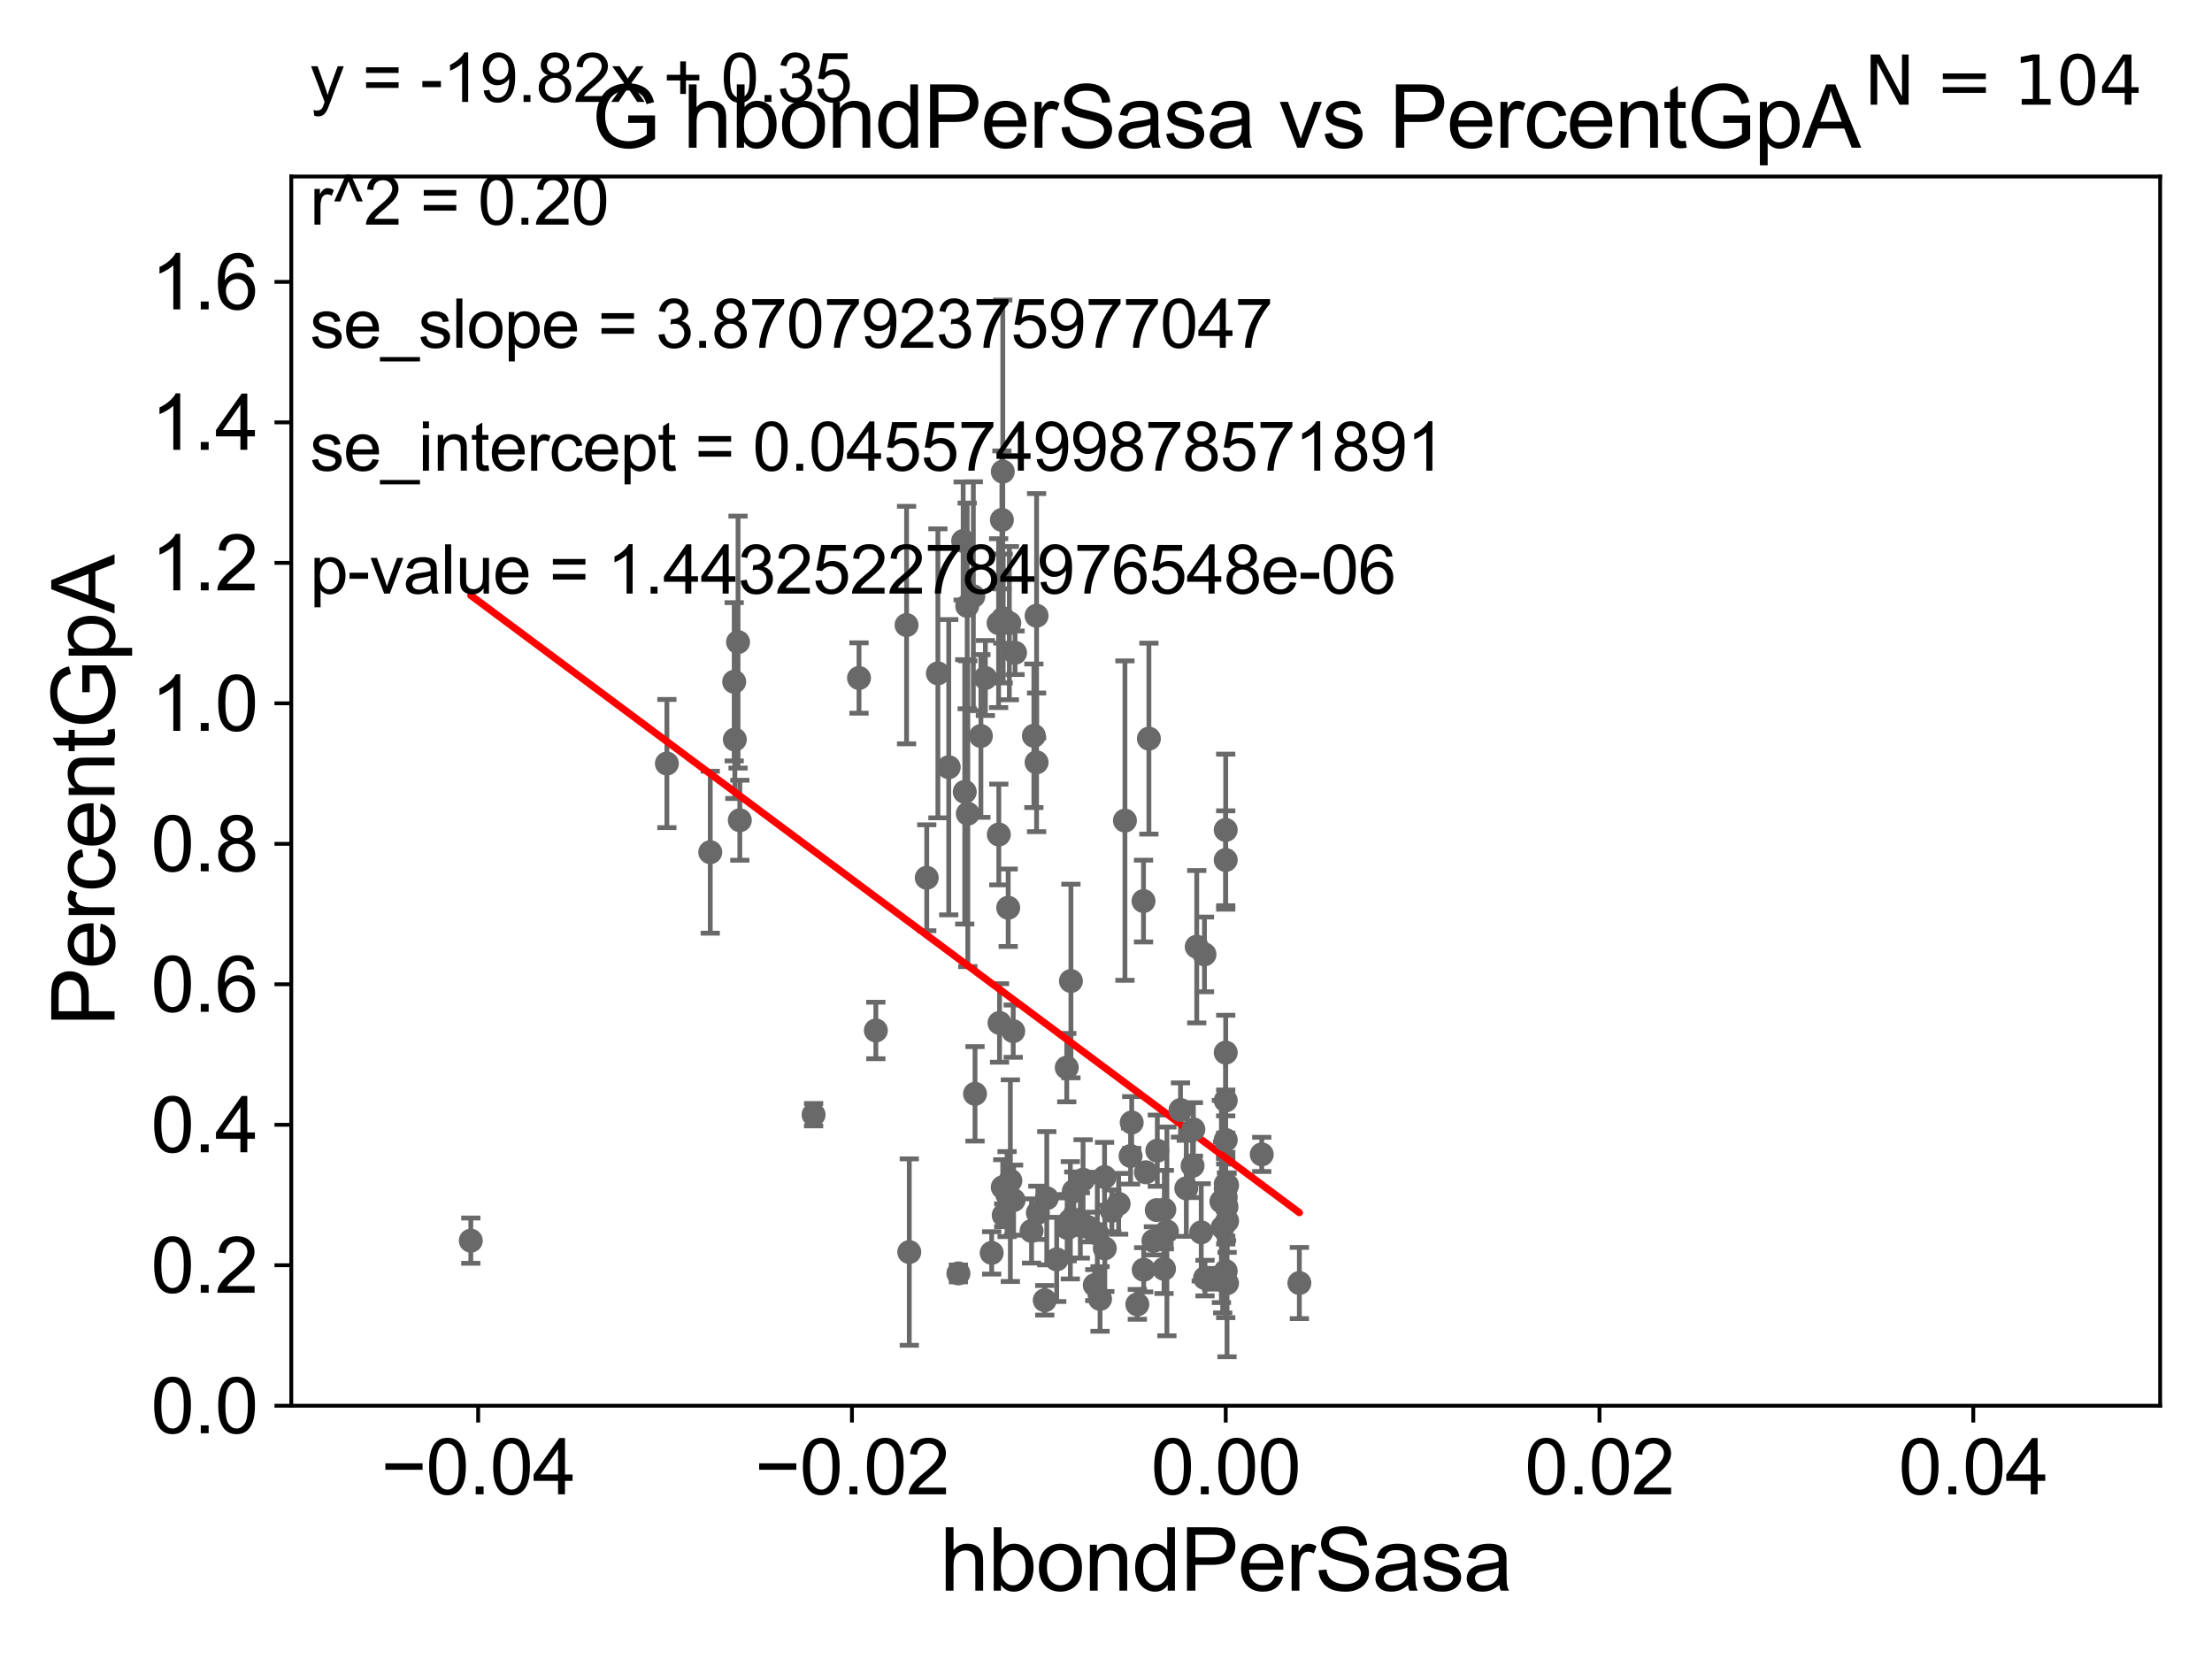 <?xml version="1.0" encoding="utf-8" standalone="no"?>
<!DOCTYPE svg PUBLIC "-//W3C//DTD SVG 1.1//EN"
  "http://www.w3.org/Graphics/SVG/1.1/DTD/svg11.dtd">
<svg xmlns:xlink="http://www.w3.org/1999/xlink" width="460.8pt" height="345.6pt" viewBox="0 0 460.8 345.6" xmlns="http://www.w3.org/2000/svg" version="1.1">
 <defs>
  <style type="text/css">*{stroke-linejoin: round; stroke-linecap: butt}</style>
 </defs>
 <g id="figure_1">
  <g id="patch_1">
   <path d="M 0 345.6 
L 460.8 345.6 
L 460.8 0 
L 0 0 
z
" style="fill: #ffffff"/>
  </g>
  <g id="axes_1">
   <g id="patch_2">
    <path d="M 60.68 292.84 
L 450 292.84 
L 450 36.775 
L 60.68 36.775 
z
" style="fill: #ffffff"/>
   </g>
   <g id="PathCollection_1">
    <defs>
     <path id="m6c54362592" d="M 0 1.118 
C 0.297 1.118 0.581 1 0.791 0.791 
C 1 0.581 1.118 0.297 1.118 0 
C 1.118 -0.297 1 -0.581 0.791 -0.791 
C 0.581 -1 0.297 -1.118 0 -1.118 
C -0.297 -1.118 -0.581 -1 -0.791 -0.791 
C -1 -0.581 -1.118 -0.297 -1.118 0 
C -1.118 0.297 -1 0.581 -0.791 0.791 
C -0.581 1 -0.297 1.118 0 1.118 
z
" style="stroke: #696969"/>
    </defs>
    <g clip-path="url(#p6ffff43c2c)">
     <use xlink:href="#m6c54362592" x="205.273" y="141.24" style="fill: #696969; stroke: #696969"/>
     <use xlink:href="#m6c54362592" x="216.207" y="252.65" style="fill: #696969; stroke: #696969"/>
     <use xlink:href="#m6c54362592" x="220.132" y="262.358" style="fill: #696969; stroke: #696969"/>
     <use xlink:href="#m6c54362592" x="243.088" y="256.522" style="fill: #696969; stroke: #696969"/>
     <use xlink:href="#m6c54362592" x="201.613" y="169.507" style="fill: #696969; stroke: #696969"/>
     <use xlink:href="#m6c54362592" x="211.151" y="250.009" style="fill: #696969; stroke: #696969"/>
     <use xlink:href="#m6c54362592" x="235.52" y="240.815" style="fill: #696969; stroke: #696969"/>
     <use xlink:href="#m6c54362592" x="189.419" y="260.834" style="fill: #696969; stroke: #696969"/>
     <use xlink:href="#m6c54362592" x="203.115" y="227.866" style="fill: #696969; stroke: #696969"/>
     <use xlink:href="#m6c54362592" x="228.061" y="267.707" style="fill: #696969; stroke: #696969"/>
     <use xlink:href="#m6c54362592" x="252.407" y="266.393" style="fill: #696969; stroke: #696969"/>
     <use xlink:href="#m6c54362592" x="233.033" y="250.776" style="fill: #696969; stroke: #696969"/>
     <use xlink:href="#m6c54362592" x="236.925" y="271.722" style="fill: #696969; stroke: #696969"/>
     <use xlink:href="#m6c54362592" x="255.628" y="254.355" style="fill: #696969; stroke: #696969"/>
     <use xlink:href="#m6c54362592" x="214.893" y="256.432" style="fill: #696969; stroke: #696969"/>
     <use xlink:href="#m6c54362592" x="234.344" y="170.946" style="fill: #696969; stroke: #696969"/>
     <use xlink:href="#m6c54362592" x="242.486" y="264.321" style="fill: #696969; stroke: #696969"/>
     <use xlink:href="#m6c54362592" x="218.063" y="249.613" style="fill: #696969; stroke: #696969"/>
     <use xlink:href="#m6c54362592" x="255.504" y="251.376" style="fill: #696969; stroke: #696969"/>
     <use xlink:href="#m6c54362592" x="223.095" y="204.363" style="fill: #696969; stroke: #696969"/>
     <use xlink:href="#m6c54362592" x="251.026" y="266.248" style="fill: #696969; stroke: #696969"/>
     <use xlink:href="#m6c54362592" x="231.613" y="252.243" style="fill: #696969; stroke: #696969"/>
     <use xlink:href="#m6c54362592" x="235.755" y="233.836" style="fill: #696969; stroke: #696969"/>
     <use xlink:href="#m6c54362592" x="206.587" y="261.002" style="fill: #696969; stroke: #696969"/>
     <use xlink:href="#m6c54362592" x="226.602" y="255.615" style="fill: #696969; stroke: #696969"/>
     <use xlink:href="#m6c54362592" x="228.593" y="256.984" style="fill: #696969; stroke: #696969"/>
     <use xlink:href="#m6c54362592" x="240.972" y="252.081" style="fill: #696969; stroke: #696969"/>
     <use xlink:href="#m6c54362592" x="138.925" y="159.059" style="fill: #696969; stroke: #696969"/>
     <use xlink:href="#m6c54362592" x="209.792" y="248.751" style="fill: #696969; stroke: #696969"/>
     <use xlink:href="#m6c54362592" x="225.627" y="245.754" style="fill: #696969; stroke: #696969"/>
     <use xlink:href="#m6c54362592" x="242.554" y="251.983" style="fill: #696969; stroke: #696969"/>
     <use xlink:href="#m6c54362592" x="255.34" y="247.602" style="fill: #696969; stroke: #696969"/>
     <use xlink:href="#m6c54362592" x="199.653" y="265.277" style="fill: #696969; stroke: #696969"/>
     <use xlink:href="#m6c54362592" x="229.161" y="270.59" style="fill: #696969; stroke: #696969"/>
     <use xlink:href="#m6c54362592" x="238.714" y="244.202" style="fill: #696969; stroke: #696969"/>
     <use xlink:href="#m6c54362592" x="255.34" y="179.153" style="fill: #696969; stroke: #696969"/>
     <use xlink:href="#m6c54362592" x="169.486" y="232.212" style="fill: #696969; stroke: #696969"/>
     <use xlink:href="#m6c54362592" x="255.626" y="246.885" style="fill: #696969; stroke: #696969"/>
     <use xlink:href="#m6c54362592" x="247.129" y="247.556" style="fill: #696969; stroke: #696969"/>
     <use xlink:href="#m6c54362592" x="255.34" y="246.685" style="fill: #696969; stroke: #696969"/>
     <use xlink:href="#m6c54362592" x="255.34" y="237.474" style="fill: #696969; stroke: #696969"/>
     <use xlink:href="#m6c54362592" x="238.215" y="187.708" style="fill: #696969; stroke: #696969"/>
     <use xlink:href="#m6c54362592" x="250.235" y="256.723" style="fill: #696969; stroke: #696969"/>
     <use xlink:href="#m6c54362592" x="222.306" y="255.743" style="fill: #696969; stroke: #696969"/>
     <use xlink:href="#m6c54362592" x="270.681" y="267.277" style="fill: #696969; stroke: #696969"/>
     <use xlink:href="#m6c54362592" x="238.25" y="264.513" style="fill: #696969; stroke: #696969"/>
     <use xlink:href="#m6c54362592" x="255.34" y="172.893" style="fill: #696969; stroke: #696969"/>
     <use xlink:href="#m6c54362592" x="222.224" y="222.406" style="fill: #696969; stroke: #696969"/>
     <use xlink:href="#m6c54362592" x="248.604" y="235.267" style="fill: #696969; stroke: #696969"/>
     <use xlink:href="#m6c54362592" x="230.1" y="245.21" style="fill: #696969; stroke: #696969"/>
     <use xlink:href="#m6c54362592" x="254.709" y="255.685" style="fill: #696969; stroke: #696969"/>
     <use xlink:href="#m6c54362592" x="248.435" y="242.849" style="fill: #696969; stroke: #696969"/>
     <use xlink:href="#m6c54362592" x="255.34" y="229.259" style="fill: #696969; stroke: #696969"/>
     <use xlink:href="#m6c54362592" x="230.15" y="260.054" style="fill: #696969; stroke: #696969"/>
     <use xlink:href="#m6c54362592" x="225.054" y="255.283" style="fill: #696969; stroke: #696969"/>
     <use xlink:href="#m6c54362592" x="255.612" y="267.317" style="fill: #696969; stroke: #696969"/>
     <use xlink:href="#m6c54362592" x="239.338" y="153.873" style="fill: #696969; stroke: #696969"/>
     <use xlink:href="#m6c54362592" x="223.689" y="248.15" style="fill: #696969; stroke: #696969"/>
     <use xlink:href="#m6c54362592" x="250.914" y="198.817" style="fill: #696969; stroke: #696969"/>
     <use xlink:href="#m6c54362592" x="222.439" y="255.803" style="fill: #696969; stroke: #696969"/>
     <use xlink:href="#m6c54362592" x="249.304" y="197.218" style="fill: #696969; stroke: #696969"/>
     <use xlink:href="#m6c54362592" x="255.34" y="264.792" style="fill: #696969; stroke: #696969"/>
     <use xlink:href="#m6c54362592" x="254.442" y="250.292" style="fill: #696969; stroke: #696969"/>
     <use xlink:href="#m6c54362592" x="255.34" y="219.277" style="fill: #696969; stroke: #696969"/>
     <use xlink:href="#m6c54362592" x="222.97" y="254.207" style="fill: #696969; stroke: #696969"/>
     <use xlink:href="#m6c54362592" x="209.092" y="253.157" style="fill: #696969; stroke: #696969"/>
     <use xlink:href="#m6c54362592" x="193.06" y="182.855" style="fill: #696969; stroke: #696969"/>
     <use xlink:href="#m6c54362592" x="255.34" y="249.421" style="fill: #696969; stroke: #696969"/>
     <use xlink:href="#m6c54362592" x="153.748" y="133.761" style="fill: #696969; stroke: #696969"/>
     <use xlink:href="#m6c54362592" x="152.948" y="142.026" style="fill: #696969; stroke: #696969"/>
     <use xlink:href="#m6c54362592" x="210.263" y="129.815" style="fill: #696969; stroke: #696969"/>
     <use xlink:href="#m6c54362592" x="208.222" y="213.098" style="fill: #696969; stroke: #696969"/>
     <use xlink:href="#m6c54362592" x="208.071" y="173.84" style="fill: #696969; stroke: #696969"/>
     <use xlink:href="#m6c54362592" x="204.34" y="153.321" style="fill: #696969; stroke: #696969"/>
     <use xlink:href="#m6c54362592" x="241.093" y="239.704" style="fill: #696969; stroke: #696969"/>
     <use xlink:href="#m6c54362592" x="200.644" y="112.694" style="fill: #696969; stroke: #696969"/>
     <use xlink:href="#m6c54362592" x="210.025" y="189.101" style="fill: #696969; stroke: #696969"/>
     <use xlink:href="#m6c54362592" x="195.383" y="140.27" style="fill: #696969; stroke: #696969"/>
     <use xlink:href="#m6c54362592" x="197.641" y="159.824" style="fill: #696969; stroke: #696969"/>
     <use xlink:href="#m6c54362592" x="215.376" y="153.276" style="fill: #696969; stroke: #696969"/>
     <use xlink:href="#m6c54362592" x="211.454" y="135.984" style="fill: #696969; stroke: #696969"/>
     <use xlink:href="#m6c54362592" x="208.898" y="98.244" style="fill: #696969; stroke: #696969"/>
     <use xlink:href="#m6c54362592" x="217.642" y="270.872" style="fill: #696969; stroke: #696969"/>
     <use xlink:href="#m6c54362592" x="211.074" y="214.811" style="fill: #696969; stroke: #696969"/>
     <use xlink:href="#m6c54362592" x="215.94" y="128.271" style="fill: #696969; stroke: #696969"/>
     <use xlink:href="#m6c54362592" x="210.476" y="245.953" style="fill: #696969; stroke: #696969"/>
     <use xlink:href="#m6c54362592" x="262.844" y="240.484" style="fill: #696969; stroke: #696969"/>
     <use xlink:href="#m6c54362592" x="240.28" y="258.487" style="fill: #696969; stroke: #696969"/>
     <use xlink:href="#m6c54362592" x="208.031" y="129.809" style="fill: #696969; stroke: #696969"/>
     <use xlink:href="#m6c54362592" x="200.977" y="164.96" style="fill: #696969; stroke: #696969"/>
     <use xlink:href="#m6c54362592" x="182.455" y="214.664" style="fill: #696969; stroke: #696969"/>
     <use xlink:href="#m6c54362592" x="208.978" y="128.83" style="fill: #696969; stroke: #696969"/>
     <use xlink:href="#m6c54362592" x="208.716" y="108.307" style="fill: #696969; stroke: #696969"/>
     <use xlink:href="#m6c54362592" x="147.959" y="177.53" style="fill: #696969; stroke: #696969"/>
     <use xlink:href="#m6c54362592" x="153.081" y="154.059" style="fill: #696969; stroke: #696969"/>
     <use xlink:href="#m6c54362592" x="202.764" y="124.199" style="fill: #696969; stroke: #696969"/>
     <use xlink:href="#m6c54362592" x="208.891" y="247.319" style="fill: #696969; stroke: #696969"/>
     <use xlink:href="#m6c54362592" x="154.118" y="170.873" style="fill: #696969; stroke: #696969"/>
     <use xlink:href="#m6c54362592" x="201.483" y="126.225" style="fill: #696969; stroke: #696969"/>
     <use xlink:href="#m6c54362592" x="245.92" y="231.234" style="fill: #696969; stroke: #696969"/>
     <use xlink:href="#m6c54362592" x="98.077" y="258.452" style="fill: #696969; stroke: #696969"/>
     <use xlink:href="#m6c54362592" x="215.939" y="158.81" style="fill: #696969; stroke: #696969"/>
     <use xlink:href="#m6c54362592" x="188.855" y="130.211" style="fill: #696969; stroke: #696969"/>
     <use xlink:href="#m6c54362592" x="178.947" y="141.241" style="fill: #696969; stroke: #696969"/>
    </g>
   </g>
   <g id="matplotlib.axis_1">
    <g id="xtick_1">
     <g id="line2d_1">
      <defs>
       <path id="m617f4128bd" d="M 0 0 
L 0 3.5 
" style="stroke: #000000; stroke-width: 0.8"/>
      </defs>
      <g>
       <use xlink:href="#m617f4128bd" x="99.612" y="292.84" style="stroke: #000000; stroke-width: 0.8"/>
      </g>
     </g>
     <g id="text_1">
      <!-- −0.04 -->
      <g transform="translate(79.371 311.293)scale(0.16 -0.16)">
       <defs>
        <path id="ArialMT-2212" d="M 3381 1997 
L 356 1997 
L 356 2522 
L 3381 2522 
L 3381 1997 
z
" transform="scale(0.016)"/>
        <path id="ArialMT-30" d="M 266 2259 
Q 266 3072 433 3567 
Q 600 4063 929 4331 
Q 1259 4600 1759 4600 
Q 2128 4600 2406 4451 
Q 2684 4303 2865 4023 
Q 3047 3744 3150 3342 
Q 3253 2941 3253 2259 
Q 3253 1453 3087 958 
Q 2922 463 2592 192 
Q 2263 -78 1759 -78 
Q 1097 -78 719 397 
Q 266 969 266 2259 
z
M 844 2259 
Q 844 1131 1108 757 
Q 1372 384 1759 384 
Q 2147 384 2411 759 
Q 2675 1134 2675 2259 
Q 2675 3391 2411 3762 
Q 2147 4134 1753 4134 
Q 1366 4134 1134 3806 
Q 844 3388 844 2259 
z
" transform="scale(0.016)"/>
        <path id="ArialMT-2e" d="M 581 0 
L 581 641 
L 1222 641 
L 1222 0 
L 581 0 
z
" transform="scale(0.016)"/>
        <path id="ArialMT-34" d="M 2069 0 
L 2069 1097 
L 81 1097 
L 81 1613 
L 2172 4581 
L 2631 4581 
L 2631 1613 
L 3250 1613 
L 3250 1097 
L 2631 1097 
L 2631 0 
L 2069 0 
z
M 2069 1613 
L 2069 3678 
L 634 1613 
L 2069 1613 
z
" transform="scale(0.016)"/>
       </defs>
       <use xlink:href="#ArialMT-2212"/>
       <use xlink:href="#ArialMT-30" x="58.398"/>
       <use xlink:href="#ArialMT-2e" x="114.014"/>
       <use xlink:href="#ArialMT-30" x="141.797"/>
       <use xlink:href="#ArialMT-34" x="197.412"/>
      </g>
     </g>
    </g>
    <g id="xtick_2">
     <g id="line2d_2">
      <g>
       <use xlink:href="#m617f4128bd" x="177.476" y="292.84" style="stroke: #000000; stroke-width: 0.8"/>
      </g>
     </g>
     <g id="text_2">
      <!-- −0.02 -->
      <g transform="translate(157.235 311.293)scale(0.16 -0.16)">
       <defs>
        <path id="ArialMT-32" d="M 3222 541 
L 3222 0 
L 194 0 
Q 188 203 259 391 
Q 375 700 629 1000 
Q 884 1300 1366 1694 
Q 2113 2306 2375 2664 
Q 2638 3022 2638 3341 
Q 2638 3675 2398 3904 
Q 2159 4134 1775 4134 
Q 1369 4134 1125 3890 
Q 881 3647 878 3216 
L 300 3275 
Q 359 3922 746 4261 
Q 1134 4600 1788 4600 
Q 2447 4600 2831 4234 
Q 3216 3869 3216 3328 
Q 3216 3053 3103 2787 
Q 2991 2522 2730 2228 
Q 2469 1934 1863 1422 
Q 1356 997 1212 845 
Q 1069 694 975 541 
L 3222 541 
z
" transform="scale(0.016)"/>
       </defs>
       <use xlink:href="#ArialMT-2212"/>
       <use xlink:href="#ArialMT-30" x="58.398"/>
       <use xlink:href="#ArialMT-2e" x="114.014"/>
       <use xlink:href="#ArialMT-30" x="141.797"/>
       <use xlink:href="#ArialMT-32" x="197.412"/>
      </g>
     </g>
    </g>
    <g id="xtick_3">
     <g id="line2d_3">
      <g>
       <use xlink:href="#m617f4128bd" x="255.34" y="292.84" style="stroke: #000000; stroke-width: 0.8"/>
      </g>
     </g>
     <g id="text_3">
      <!-- 0.00 -->
      <g transform="translate(239.771 311.293)scale(0.16 -0.16)">
       <use xlink:href="#ArialMT-30"/>
       <use xlink:href="#ArialMT-2e" x="55.615"/>
       <use xlink:href="#ArialMT-30" x="83.398"/>
       <use xlink:href="#ArialMT-30" x="139.014"/>
      </g>
     </g>
    </g>
    <g id="xtick_4">
     <g id="line2d_4">
      <g>
       <use xlink:href="#m617f4128bd" x="333.204" y="292.84" style="stroke: #000000; stroke-width: 0.8"/>
      </g>
     </g>
     <g id="text_4">
      <!-- 0.02 -->
      <g transform="translate(317.635 311.293)scale(0.16 -0.16)">
       <use xlink:href="#ArialMT-30"/>
       <use xlink:href="#ArialMT-2e" x="55.615"/>
       <use xlink:href="#ArialMT-30" x="83.398"/>
       <use xlink:href="#ArialMT-32" x="139.014"/>
      </g>
     </g>
    </g>
    <g id="xtick_5">
     <g id="line2d_5">
      <g>
       <use xlink:href="#m617f4128bd" x="411.068" y="292.84" style="stroke: #000000; stroke-width: 0.8"/>
      </g>
     </g>
     <g id="text_5">
      <!-- 0.04 -->
      <g transform="translate(395.499 311.293)scale(0.16 -0.16)">
       <use xlink:href="#ArialMT-30"/>
       <use xlink:href="#ArialMT-2e" x="55.615"/>
       <use xlink:href="#ArialMT-30" x="83.398"/>
       <use xlink:href="#ArialMT-34" x="139.014"/>
      </g>
     </g>
    </g>
    <g id="text_6">
     <!-- hbondPerSasa -->
     <g transform="translate(195.798 331.357)scale(0.18 -0.18)">
      <defs>
       <path id="ArialMT-68" d="M 422 0 
L 422 4581 
L 984 4581 
L 984 2938 
Q 1378 3394 1978 3394 
Q 2347 3394 2619 3248 
Q 2891 3103 3008 2847 
Q 3125 2591 3125 2103 
L 3125 0 
L 2563 0 
L 2563 2103 
Q 2563 2525 2380 2717 
Q 2197 2909 1863 2909 
Q 1613 2909 1392 2779 
Q 1172 2650 1078 2428 
Q 984 2206 984 1816 
L 984 0 
L 422 0 
z
" transform="scale(0.016)"/>
       <path id="ArialMT-62" d="M 941 0 
L 419 0 
L 419 4581 
L 981 4581 
L 981 2947 
Q 1338 3394 1891 3394 
Q 2197 3394 2470 3270 
Q 2744 3147 2920 2923 
Q 3097 2700 3197 2384 
Q 3297 2069 3297 1709 
Q 3297 856 2875 390 
Q 2453 -75 1863 -75 
Q 1275 -75 941 416 
L 941 0 
z
M 934 1684 
Q 934 1088 1097 822 
Q 1363 388 1816 388 
Q 2184 388 2453 708 
Q 2722 1028 2722 1663 
Q 2722 2313 2464 2622 
Q 2206 2931 1841 2931 
Q 1472 2931 1203 2611 
Q 934 2291 934 1684 
z
" transform="scale(0.016)"/>
       <path id="ArialMT-6f" d="M 213 1659 
Q 213 2581 725 3025 
Q 1153 3394 1769 3394 
Q 2453 3394 2887 2945 
Q 3322 2497 3322 1706 
Q 3322 1066 3130 698 
Q 2938 331 2570 128 
Q 2203 -75 1769 -75 
Q 1072 -75 642 372 
Q 213 819 213 1659 
z
M 791 1659 
Q 791 1022 1069 705 
Q 1347 388 1769 388 
Q 2188 388 2466 706 
Q 2744 1025 2744 1678 
Q 2744 2294 2464 2611 
Q 2184 2928 1769 2928 
Q 1347 2928 1069 2612 
Q 791 2297 791 1659 
z
" transform="scale(0.016)"/>
       <path id="ArialMT-6e" d="M 422 0 
L 422 3319 
L 928 3319 
L 928 2847 
Q 1294 3394 1984 3394 
Q 2284 3394 2536 3286 
Q 2788 3178 2913 3003 
Q 3038 2828 3088 2588 
Q 3119 2431 3119 2041 
L 3119 0 
L 2556 0 
L 2556 2019 
Q 2556 2363 2490 2533 
Q 2425 2703 2258 2804 
Q 2091 2906 1866 2906 
Q 1506 2906 1245 2678 
Q 984 2450 984 1813 
L 984 0 
L 422 0 
z
" transform="scale(0.016)"/>
       <path id="ArialMT-64" d="M 2575 0 
L 2575 419 
Q 2259 -75 1647 -75 
Q 1250 -75 917 144 
Q 584 363 401 755 
Q 219 1147 219 1656 
Q 219 2153 384 2558 
Q 550 2963 881 3178 
Q 1213 3394 1622 3394 
Q 1922 3394 2156 3267 
Q 2391 3141 2538 2938 
L 2538 4581 
L 3097 4581 
L 3097 0 
L 2575 0 
z
M 797 1656 
Q 797 1019 1065 703 
Q 1334 388 1700 388 
Q 2069 388 2326 689 
Q 2584 991 2584 1609 
Q 2584 2291 2321 2609 
Q 2059 2928 1675 2928 
Q 1300 2928 1048 2622 
Q 797 2316 797 1656 
z
" transform="scale(0.016)"/>
       <path id="ArialMT-50" d="M 494 0 
L 494 4581 
L 2222 4581 
Q 2678 4581 2919 4538 
Q 3256 4481 3484 4323 
Q 3713 4166 3852 3881 
Q 3991 3597 3991 3256 
Q 3991 2672 3619 2267 
Q 3247 1863 2275 1863 
L 1100 1863 
L 1100 0 
L 494 0 
z
M 1100 2403 
L 2284 2403 
Q 2872 2403 3119 2622 
Q 3366 2841 3366 3238 
Q 3366 3525 3220 3729 
Q 3075 3934 2838 4000 
Q 2684 4041 2272 4041 
L 1100 4041 
L 1100 2403 
z
" transform="scale(0.016)"/>
       <path id="ArialMT-65" d="M 2694 1069 
L 3275 997 
Q 3138 488 2766 206 
Q 2394 -75 1816 -75 
Q 1088 -75 661 373 
Q 234 822 234 1631 
Q 234 2469 665 2931 
Q 1097 3394 1784 3394 
Q 2450 3394 2872 2941 
Q 3294 2488 3294 1666 
Q 3294 1616 3291 1516 
L 816 1516 
Q 847 969 1125 678 
Q 1403 388 1819 388 
Q 2128 388 2347 550 
Q 2566 713 2694 1069 
z
M 847 1978 
L 2700 1978 
Q 2663 2397 2488 2606 
Q 2219 2931 1791 2931 
Q 1403 2931 1139 2672 
Q 875 2413 847 1978 
z
" transform="scale(0.016)"/>
       <path id="ArialMT-72" d="M 416 0 
L 416 3319 
L 922 3319 
L 922 2816 
Q 1116 3169 1280 3281 
Q 1444 3394 1641 3394 
Q 1925 3394 2219 3213 
L 2025 2691 
Q 1819 2813 1613 2813 
Q 1428 2813 1281 2702 
Q 1134 2591 1072 2394 
Q 978 2094 978 1738 
L 978 0 
L 416 0 
z
" transform="scale(0.016)"/>
       <path id="ArialMT-53" d="M 288 1472 
L 859 1522 
Q 900 1178 1048 958 
Q 1197 738 1509 602 
Q 1822 466 2213 466 
Q 2559 466 2825 569 
Q 3091 672 3220 851 
Q 3350 1031 3350 1244 
Q 3350 1459 3225 1620 
Q 3100 1781 2813 1891 
Q 2628 1963 1997 2114 
Q 1366 2266 1113 2400 
Q 784 2572 623 2826 
Q 463 3081 463 3397 
Q 463 3744 659 4045 
Q 856 4347 1234 4503 
Q 1613 4659 2075 4659 
Q 2584 4659 2973 4495 
Q 3363 4331 3572 4012 
Q 3781 3694 3797 3291 
L 3216 3247 
Q 3169 3681 2898 3903 
Q 2628 4125 2100 4125 
Q 1550 4125 1298 3923 
Q 1047 3722 1047 3438 
Q 1047 3191 1225 3031 
Q 1400 2872 2139 2705 
Q 2878 2538 3153 2413 
Q 3553 2228 3743 1945 
Q 3934 1663 3934 1294 
Q 3934 928 3725 604 
Q 3516 281 3123 101 
Q 2731 -78 2241 -78 
Q 1619 -78 1198 103 
Q 778 284 539 648 
Q 300 1013 288 1472 
z
" transform="scale(0.016)"/>
       <path id="ArialMT-61" d="M 2588 409 
Q 2275 144 1986 34 
Q 1697 -75 1366 -75 
Q 819 -75 525 192 
Q 231 459 231 875 
Q 231 1119 342 1320 
Q 453 1522 633 1644 
Q 813 1766 1038 1828 
Q 1203 1872 1538 1913 
Q 2219 1994 2541 2106 
Q 2544 2222 2544 2253 
Q 2544 2597 2384 2738 
Q 2169 2928 1744 2928 
Q 1347 2928 1158 2789 
Q 969 2650 878 2297 
L 328 2372 
Q 403 2725 575 2942 
Q 747 3159 1072 3276 
Q 1397 3394 1825 3394 
Q 2250 3394 2515 3294 
Q 2781 3194 2906 3042 
Q 3031 2891 3081 2659 
Q 3109 2516 3109 2141 
L 3109 1391 
Q 3109 606 3145 398 
Q 3181 191 3288 0 
L 2700 0 
Q 2613 175 2588 409 
z
M 2541 1666 
Q 2234 1541 1622 1453 
Q 1275 1403 1131 1340 
Q 988 1278 909 1158 
Q 831 1038 831 891 
Q 831 666 1001 516 
Q 1172 366 1500 366 
Q 1825 366 2078 508 
Q 2331 650 2450 897 
Q 2541 1088 2541 1459 
L 2541 1666 
z
" transform="scale(0.016)"/>
       <path id="ArialMT-73" d="M 197 991 
L 753 1078 
Q 800 744 1014 566 
Q 1228 388 1613 388 
Q 2000 388 2187 545 
Q 2375 703 2375 916 
Q 2375 1106 2209 1216 
Q 2094 1291 1634 1406 
Q 1016 1563 777 1677 
Q 538 1791 414 1992 
Q 291 2194 291 2438 
Q 291 2659 392 2848 
Q 494 3038 669 3163 
Q 800 3259 1026 3326 
Q 1253 3394 1513 3394 
Q 1903 3394 2198 3281 
Q 2494 3169 2634 2976 
Q 2775 2784 2828 2463 
L 2278 2388 
Q 2241 2644 2061 2787 
Q 1881 2931 1553 2931 
Q 1166 2931 1000 2803 
Q 834 2675 834 2503 
Q 834 2394 903 2306 
Q 972 2216 1119 2156 
Q 1203 2125 1616 2013 
Q 2213 1853 2448 1751 
Q 2684 1650 2818 1456 
Q 2953 1263 2953 975 
Q 2953 694 2789 445 
Q 2625 197 2315 61 
Q 2006 -75 1616 -75 
Q 969 -75 630 194 
Q 291 463 197 991 
z
" transform="scale(0.016)"/>
      </defs>
      <use xlink:href="#ArialMT-68"/>
      <use xlink:href="#ArialMT-62" x="55.615"/>
      <use xlink:href="#ArialMT-6f" x="111.23"/>
      <use xlink:href="#ArialMT-6e" x="166.846"/>
      <use xlink:href="#ArialMT-64" x="222.461"/>
      <use xlink:href="#ArialMT-50" x="278.076"/>
      <use xlink:href="#ArialMT-65" x="344.775"/>
      <use xlink:href="#ArialMT-72" x="400.391"/>
      <use xlink:href="#ArialMT-53" x="433.691"/>
      <use xlink:href="#ArialMT-61" x="500.391"/>
      <use xlink:href="#ArialMT-73" x="556.006"/>
      <use xlink:href="#ArialMT-61" x="606.006"/>
     </g>
    </g>
   </g>
   <g id="matplotlib.axis_2">
    <g id="ytick_1">
     <g id="line2d_6">
      <defs>
       <path id="m773571bd7e" d="M 0 0 
L -3.5 0 
" style="stroke: #000000; stroke-width: 0.8"/>
      </defs>
      <g>
       <use xlink:href="#m773571bd7e" x="60.68" y="292.84" style="stroke: #000000; stroke-width: 0.8"/>
      </g>
     </g>
     <g id="text_7">
      <!-- 0.0 -->
      <g transform="translate(31.44 298.566)scale(0.16 -0.16)">
       <use xlink:href="#ArialMT-30"/>
       <use xlink:href="#ArialMT-2e" x="55.615"/>
       <use xlink:href="#ArialMT-30" x="83.398"/>
      </g>
     </g>
    </g>
    <g id="ytick_2">
     <g id="line2d_7">
      <g>
       <use xlink:href="#m773571bd7e" x="60.68" y="263.575" style="stroke: #000000; stroke-width: 0.8"/>
      </g>
     </g>
     <g id="text_8">
      <!-- 0.2 -->
      <g transform="translate(31.44 269.302)scale(0.16 -0.16)">
       <use xlink:href="#ArialMT-30"/>
       <use xlink:href="#ArialMT-2e" x="55.615"/>
       <use xlink:href="#ArialMT-32" x="83.398"/>
      </g>
     </g>
    </g>
    <g id="ytick_3">
     <g id="line2d_8">
      <g>
       <use xlink:href="#m773571bd7e" x="60.68" y="234.311" style="stroke: #000000; stroke-width: 0.8"/>
      </g>
     </g>
     <g id="text_9">
      <!-- 0.4 -->
      <g transform="translate(31.44 240.037)scale(0.16 -0.16)">
       <use xlink:href="#ArialMT-30"/>
       <use xlink:href="#ArialMT-2e" x="55.615"/>
       <use xlink:href="#ArialMT-34" x="83.398"/>
      </g>
     </g>
    </g>
    <g id="ytick_4">
     <g id="line2d_9">
      <g>
       <use xlink:href="#m773571bd7e" x="60.68" y="205.046" style="stroke: #000000; stroke-width: 0.8"/>
      </g>
     </g>
     <g id="text_10">
      <!-- 0.6 -->
      <g transform="translate(31.44 210.772)scale(0.16 -0.16)">
       <defs>
        <path id="ArialMT-36" d="M 3184 3459 
L 2625 3416 
Q 2550 3747 2413 3897 
Q 2184 4138 1850 4138 
Q 1581 4138 1378 3988 
Q 1113 3794 959 3422 
Q 806 3050 800 2363 
Q 1003 2672 1297 2822 
Q 1591 2972 1913 2972 
Q 2475 2972 2870 2558 
Q 3266 2144 3266 1488 
Q 3266 1056 3080 686 
Q 2894 316 2569 119 
Q 2244 -78 1831 -78 
Q 1128 -78 684 439 
Q 241 956 241 2144 
Q 241 3472 731 4075 
Q 1159 4600 1884 4600 
Q 2425 4600 2770 4297 
Q 3116 3994 3184 3459 
z
M 888 1484 
Q 888 1194 1011 928 
Q 1134 663 1356 523 
Q 1578 384 1822 384 
Q 2178 384 2434 671 
Q 2691 959 2691 1453 
Q 2691 1928 2437 2201 
Q 2184 2475 1800 2475 
Q 1419 2475 1153 2201 
Q 888 1928 888 1484 
z
" transform="scale(0.016)"/>
       </defs>
       <use xlink:href="#ArialMT-30"/>
       <use xlink:href="#ArialMT-2e" x="55.615"/>
       <use xlink:href="#ArialMT-36" x="83.398"/>
      </g>
     </g>
    </g>
    <g id="ytick_5">
     <g id="line2d_10">
      <g>
       <use xlink:href="#m773571bd7e" x="60.68" y="175.782" style="stroke: #000000; stroke-width: 0.8"/>
      </g>
     </g>
     <g id="text_11">
      <!-- 0.8 -->
      <g transform="translate(31.44 181.508)scale(0.16 -0.16)">
       <defs>
        <path id="ArialMT-38" d="M 1131 2484 
Q 781 2613 612 2850 
Q 444 3088 444 3419 
Q 444 3919 803 4259 
Q 1163 4600 1759 4600 
Q 2359 4600 2725 4251 
Q 3091 3903 3091 3403 
Q 3091 3084 2923 2848 
Q 2756 2613 2416 2484 
Q 2838 2347 3058 2040 
Q 3278 1734 3278 1309 
Q 3278 722 2862 322 
Q 2447 -78 1769 -78 
Q 1091 -78 675 323 
Q 259 725 259 1325 
Q 259 1772 486 2073 
Q 713 2375 1131 2484 
z
M 1019 3438 
Q 1019 3113 1228 2906 
Q 1438 2700 1772 2700 
Q 2097 2700 2305 2904 
Q 2513 3109 2513 3406 
Q 2513 3716 2298 3927 
Q 2084 4138 1766 4138 
Q 1444 4138 1231 3931 
Q 1019 3725 1019 3438 
z
M 838 1322 
Q 838 1081 952 856 
Q 1066 631 1291 507 
Q 1516 384 1775 384 
Q 2178 384 2440 643 
Q 2703 903 2703 1303 
Q 2703 1709 2433 1975 
Q 2163 2241 1756 2241 
Q 1359 2241 1098 1978 
Q 838 1716 838 1322 
z
" transform="scale(0.016)"/>
       </defs>
       <use xlink:href="#ArialMT-30"/>
       <use xlink:href="#ArialMT-2e" x="55.615"/>
       <use xlink:href="#ArialMT-38" x="83.398"/>
      </g>
     </g>
    </g>
    <g id="ytick_6">
     <g id="line2d_11">
      <g>
       <use xlink:href="#m773571bd7e" x="60.68" y="146.517" style="stroke: #000000; stroke-width: 0.8"/>
      </g>
     </g>
     <g id="text_12">
      <!-- 1.0 -->
      <g transform="translate(31.44 152.243)scale(0.16 -0.16)">
       <defs>
        <path id="ArialMT-31" d="M 2384 0 
L 1822 0 
L 1822 3584 
Q 1619 3391 1289 3197 
Q 959 3003 697 2906 
L 697 3450 
Q 1169 3672 1522 3987 
Q 1875 4303 2022 4600 
L 2384 4600 
L 2384 0 
z
" transform="scale(0.016)"/>
       </defs>
       <use xlink:href="#ArialMT-31"/>
       <use xlink:href="#ArialMT-2e" x="55.615"/>
       <use xlink:href="#ArialMT-30" x="83.398"/>
      </g>
     </g>
    </g>
    <g id="ytick_7">
     <g id="line2d_12">
      <g>
       <use xlink:href="#m773571bd7e" x="60.68" y="117.252" style="stroke: #000000; stroke-width: 0.8"/>
      </g>
     </g>
     <g id="text_13">
      <!-- 1.2 -->
      <g transform="translate(31.44 122.979)scale(0.16 -0.16)">
       <use xlink:href="#ArialMT-31"/>
       <use xlink:href="#ArialMT-2e" x="55.615"/>
       <use xlink:href="#ArialMT-32" x="83.398"/>
      </g>
     </g>
    </g>
    <g id="ytick_8">
     <g id="line2d_13">
      <g>
       <use xlink:href="#m773571bd7e" x="60.68" y="87.988" style="stroke: #000000; stroke-width: 0.8"/>
      </g>
     </g>
     <g id="text_14">
      <!-- 1.4 -->
      <g transform="translate(31.44 93.714)scale(0.16 -0.16)">
       <use xlink:href="#ArialMT-31"/>
       <use xlink:href="#ArialMT-2e" x="55.615"/>
       <use xlink:href="#ArialMT-34" x="83.398"/>
      </g>
     </g>
    </g>
    <g id="ytick_9">
     <g id="line2d_14">
      <g>
       <use xlink:href="#m773571bd7e" x="60.68" y="58.723" style="stroke: #000000; stroke-width: 0.8"/>
      </g>
     </g>
     <g id="text_15">
      <!-- 1.6 -->
      <g transform="translate(31.44 64.45)scale(0.16 -0.16)">
       <use xlink:href="#ArialMT-31"/>
       <use xlink:href="#ArialMT-2e" x="55.615"/>
       <use xlink:href="#ArialMT-36" x="83.398"/>
      </g>
     </g>
    </g>
    <g id="text_16">
     <!-- PercentGpA -->
     <g transform="translate(23.863 213.831)rotate(-90)scale(0.18 -0.18)">
      <defs>
       <path id="ArialMT-63" d="M 2588 1216 
L 3141 1144 
Q 3050 572 2676 248 
Q 2303 -75 1759 -75 
Q 1078 -75 664 370 
Q 250 816 250 1647 
Q 250 2184 428 2587 
Q 606 2991 970 3192 
Q 1334 3394 1763 3394 
Q 2303 3394 2647 3120 
Q 2991 2847 3088 2344 
L 2541 2259 
Q 2463 2594 2264 2762 
Q 2066 2931 1784 2931 
Q 1359 2931 1093 2626 
Q 828 2322 828 1663 
Q 828 994 1084 691 
Q 1341 388 1753 388 
Q 2084 388 2306 591 
Q 2528 794 2588 1216 
z
" transform="scale(0.016)"/>
       <path id="ArialMT-74" d="M 1650 503 
L 1731 6 
Q 1494 -44 1306 -44 
Q 1000 -44 831 53 
Q 663 150 594 308 
Q 525 466 525 972 
L 525 2881 
L 113 2881 
L 113 3319 
L 525 3319 
L 525 4141 
L 1084 4478 
L 1084 3319 
L 1650 3319 
L 1650 2881 
L 1084 2881 
L 1084 941 
Q 1084 700 1114 631 
Q 1144 563 1211 522 
Q 1278 481 1403 481 
Q 1497 481 1650 503 
z
" transform="scale(0.016)"/>
       <path id="ArialMT-47" d="M 2638 1797 
L 2638 2334 
L 4578 2338 
L 4578 638 
Q 4131 281 3656 101 
Q 3181 -78 2681 -78 
Q 2006 -78 1454 211 
Q 903 500 622 1047 
Q 341 1594 341 2269 
Q 341 2938 620 3517 
Q 900 4097 1425 4378 
Q 1950 4659 2634 4659 
Q 3131 4659 3532 4498 
Q 3934 4338 4162 4050 
Q 4391 3763 4509 3300 
L 3963 3150 
Q 3859 3500 3706 3700 
Q 3553 3900 3268 4020 
Q 2984 4141 2638 4141 
Q 2222 4141 1919 4014 
Q 1616 3888 1430 3681 
Q 1244 3475 1141 3228 
Q 966 2803 966 2306 
Q 966 1694 1177 1281 
Q 1388 869 1791 669 
Q 2194 469 2647 469 
Q 3041 469 3416 620 
Q 3791 772 3984 944 
L 3984 1797 
L 2638 1797 
z
" transform="scale(0.016)"/>
       <path id="ArialMT-70" d="M 422 -1272 
L 422 3319 
L 934 3319 
L 934 2888 
Q 1116 3141 1344 3267 
Q 1572 3394 1897 3394 
Q 2322 3394 2647 3175 
Q 2972 2956 3137 2557 
Q 3303 2159 3303 1684 
Q 3303 1175 3120 767 
Q 2938 359 2589 142 
Q 2241 -75 1856 -75 
Q 1575 -75 1351 44 
Q 1128 163 984 344 
L 984 -1272 
L 422 -1272 
z
M 931 1641 
Q 931 1000 1190 694 
Q 1450 388 1819 388 
Q 2194 388 2461 705 
Q 2728 1022 2728 1688 
Q 2728 2322 2467 2637 
Q 2206 2953 1844 2953 
Q 1484 2953 1207 2617 
Q 931 2281 931 1641 
z
" transform="scale(0.016)"/>
       <path id="ArialMT-41" d="M -9 0 
L 1750 4581 
L 2403 4581 
L 4278 0 
L 3588 0 
L 3053 1388 
L 1138 1388 
L 634 0 
L -9 0 
z
M 1313 1881 
L 2866 1881 
L 2388 3150 
Q 2169 3728 2063 4100 
Q 1975 3659 1816 3225 
L 1313 1881 
z
" transform="scale(0.016)"/>
      </defs>
      <use xlink:href="#ArialMT-50"/>
      <use xlink:href="#ArialMT-65" x="66.699"/>
      <use xlink:href="#ArialMT-72" x="122.314"/>
      <use xlink:href="#ArialMT-63" x="155.615"/>
      <use xlink:href="#ArialMT-65" x="205.615"/>
      <use xlink:href="#ArialMT-6e" x="261.23"/>
      <use xlink:href="#ArialMT-74" x="316.846"/>
      <use xlink:href="#ArialMT-47" x="344.629"/>
      <use xlink:href="#ArialMT-70" x="422.412"/>
      <use xlink:href="#ArialMT-41" x="478.027"/>
     </g>
    </g>
   </g>
   <g id="LineCollection_1">
    <path d="M 205.273 149.056 
L 205.273 133.425 
" clip-path="url(#p6ffff43c2c)" style="fill: none; stroke: #696969"/>
    <path d="M 216.207 258.203 
L 216.207 247.098 
" clip-path="url(#p6ffff43c2c)" style="fill: none; stroke: #696969"/>
    <path d="M 220.132 271.128 
L 220.132 253.587 
" clip-path="url(#p6ffff43c2c)" style="fill: none; stroke: #696969"/>
    <path d="M 243.088 278.265 
L 243.088 234.779 
" clip-path="url(#p6ffff43c2c)" style="fill: none; stroke: #696969"/>
    <path d="M 201.613 201.362 
L 201.613 137.652 
" clip-path="url(#p6ffff43c2c)" style="fill: none; stroke: #696969"/>
    <path d="M 211.151 257.312 
L 211.151 242.705 
" clip-path="url(#p6ffff43c2c)" style="fill: none; stroke: #696969"/>
    <path d="M 235.52 246.66 
L 235.52 234.97 
" clip-path="url(#p6ffff43c2c)" style="fill: none; stroke: #696969"/>
    <path d="M 189.419 280.25 
L 189.419 241.418 
" clip-path="url(#p6ffff43c2c)" style="fill: none; stroke: #696969"/>
    <path d="M 203.115 237.702 
L 203.115 218.03 
" clip-path="url(#p6ffff43c2c)" style="fill: none; stroke: #696969"/>
    <path d="M 228.061 270.937 
L 228.061 264.478 
" clip-path="url(#p6ffff43c2c)" style="fill: none; stroke: #696969"/>
    <path d="M 252.407 268.544 
L 252.407 264.241 
" clip-path="url(#p6ffff43c2c)" style="fill: none; stroke: #696969"/>
    <path d="M 233.033 257.105 
L 233.033 244.446 
" clip-path="url(#p6ffff43c2c)" style="fill: none; stroke: #696969"/>
    <path d="M 236.925 274.828 
L 236.925 268.615 
" clip-path="url(#p6ffff43c2c)" style="fill: none; stroke: #696969"/>
    <path d="M 255.628 260.892 
L 255.628 247.818 
" clip-path="url(#p6ffff43c2c)" style="fill: none; stroke: #696969"/>
    <path d="M 214.893 263.115 
L 214.893 249.749 
" clip-path="url(#p6ffff43c2c)" style="fill: none; stroke: #696969"/>
    <path d="M 234.344 204.216 
L 234.344 137.675 
" clip-path="url(#p6ffff43c2c)" style="fill: none; stroke: #696969"/>
    <path d="M 242.486 269.458 
L 242.486 259.183 
" clip-path="url(#p6ffff43c2c)" style="fill: none; stroke: #696969"/>
    <path d="M 218.063 263.493 
L 218.063 235.733 
" clip-path="url(#p6ffff43c2c)" style="fill: none; stroke: #696969"/>
    <path d="M 255.504 258.437 
L 255.504 244.315 
" clip-path="url(#p6ffff43c2c)" style="fill: none; stroke: #696969"/>
    <path d="M 223.095 224.535 
L 223.095 184.191 
" clip-path="url(#p6ffff43c2c)" style="fill: none; stroke: #696969"/>
    <path d="M 251.026 269.956 
L 251.026 262.541 
" clip-path="url(#p6ffff43c2c)" style="fill: none; stroke: #696969"/>
    <path d="M 231.613 256.6 
L 231.613 247.887 
" clip-path="url(#p6ffff43c2c)" style="fill: none; stroke: #696969"/>
    <path d="M 235.755 239.232 
L 235.755 228.441 
" clip-path="url(#p6ffff43c2c)" style="fill: none; stroke: #696969"/>
    <path d="M 206.587 265.417 
L 206.587 256.587 
" clip-path="url(#p6ffff43c2c)" style="fill: none; stroke: #696969"/>
    <path d="M 226.602 258.705 
L 226.602 252.525 
" clip-path="url(#p6ffff43c2c)" style="fill: none; stroke: #696969"/>
    <path d="M 228.593 269.774 
L 228.593 244.195 
" clip-path="url(#p6ffff43c2c)" style="fill: none; stroke: #696969"/>
    <path d="M 240.972 253.009 
L 240.972 251.154 
" clip-path="url(#p6ffff43c2c)" style="fill: none; stroke: #696969"/>
    <path d="M 138.925 172.405 
L 138.925 145.712 
" clip-path="url(#p6ffff43c2c)" style="fill: none; stroke: #696969"/>
    <path d="M 209.792 257.604 
L 209.792 239.897 
" clip-path="url(#p6ffff43c2c)" style="fill: none; stroke: #696969"/>
    <path d="M 225.627 254.087 
L 225.627 237.421 
" clip-path="url(#p6ffff43c2c)" style="fill: none; stroke: #696969"/>
    <path d="M 242.554 260.17 
L 242.554 243.796 
" clip-path="url(#p6ffff43c2c)" style="fill: none; stroke: #696969"/>
    <path d="M 255.34 259.163 
L 255.34 236.042 
" clip-path="url(#p6ffff43c2c)" style="fill: none; stroke: #696969"/>
    <path d="M 199.653 267.031 
L 199.653 263.524 
" clip-path="url(#p6ffff43c2c)" style="fill: none; stroke: #696969"/>
    <path d="M 229.161 277.318 
L 229.161 263.863 
" clip-path="url(#p6ffff43c2c)" style="fill: none; stroke: #696969"/>
    <path d="M 238.714 245.048 
L 238.714 243.356 
" clip-path="url(#p6ffff43c2c)" style="fill: none; stroke: #696969"/>
    <path d="M 255.34 189.393 
L 255.34 168.912 
" clip-path="url(#p6ffff43c2c)" style="fill: none; stroke: #696969"/>
    <path d="M 169.486 234.539 
L 169.486 229.884 
" clip-path="url(#p6ffff43c2c)" style="fill: none; stroke: #696969"/>
    <path d="M 255.626 249.355 
L 255.626 244.416 
" clip-path="url(#p6ffff43c2c)" style="fill: none; stroke: #696969"/>
    <path d="M 247.129 257.55 
L 247.129 237.562 
" clip-path="url(#p6ffff43c2c)" style="fill: none; stroke: #696969"/>
    <path d="M 255.34 252.356 
L 255.34 241.013 
" clip-path="url(#p6ffff43c2c)" style="fill: none; stroke: #696969"/>
    <path d="M 255.34 242.487 
L 255.34 232.462 
" clip-path="url(#p6ffff43c2c)" style="fill: none; stroke: #696969"/>
    <path d="M 238.215 196.225 
L 238.215 179.191 
" clip-path="url(#p6ffff43c2c)" style="fill: none; stroke: #696969"/>
    <path d="M 250.235 266.86 
L 250.235 246.586 
" clip-path="url(#p6ffff43c2c)" style="fill: none; stroke: #696969"/>
    <path d="M 222.306 262.659 
L 222.306 248.826 
" clip-path="url(#p6ffff43c2c)" style="fill: none; stroke: #696969"/>
    <path d="M 270.681 274.692 
L 270.681 259.863 
" clip-path="url(#p6ffff43c2c)" style="fill: none; stroke: #696969"/>
    <path d="M 238.25 269.123 
L 238.25 259.904 
" clip-path="url(#p6ffff43c2c)" style="fill: none; stroke: #696969"/>
    <path d="M 255.34 188.684 
L 255.34 157.102 
" clip-path="url(#p6ffff43c2c)" style="fill: none; stroke: #696969"/>
    <path d="M 222.224 229.527 
L 222.224 215.285 
" clip-path="url(#p6ffff43c2c)" style="fill: none; stroke: #696969"/>
    <path d="M 248.604 240.826 
L 248.604 229.709 
" clip-path="url(#p6ffff43c2c)" style="fill: none; stroke: #696969"/>
    <path d="M 230.1 252.444 
L 230.1 237.976 
" clip-path="url(#p6ffff43c2c)" style="fill: none; stroke: #696969"/>
    <path d="M 254.709 273.5 
L 254.709 237.871 
" clip-path="url(#p6ffff43c2c)" style="fill: none; stroke: #696969"/>
    <path d="M 248.435 249.472 
L 248.435 236.226 
" clip-path="url(#p6ffff43c2c)" style="fill: none; stroke: #696969"/>
    <path d="M 255.34 240.051 
L 255.34 218.466 
" clip-path="url(#p6ffff43c2c)" style="fill: none; stroke: #696969"/>
    <path d="M 230.15 269.043 
L 230.15 251.065 
" clip-path="url(#p6ffff43c2c)" style="fill: none; stroke: #696969"/>
    <path d="M 225.054 262.089 
L 225.054 248.477 
" clip-path="url(#p6ffff43c2c)" style="fill: none; stroke: #696969"/>
    <path d="M 255.612 282.644 
L 255.612 251.989 
" clip-path="url(#p6ffff43c2c)" style="fill: none; stroke: #696969"/>
    <path d="M 239.338 173.761 
L 239.338 133.985 
" clip-path="url(#p6ffff43c2c)" style="fill: none; stroke: #696969"/>
    <path d="M 223.689 252.161 
L 223.689 244.14 
" clip-path="url(#p6ffff43c2c)" style="fill: none; stroke: #696969"/>
    <path d="M 250.914 206.602 
L 250.914 191.033 
" clip-path="url(#p6ffff43c2c)" style="fill: none; stroke: #696969"/>
    <path d="M 222.439 262.07 
L 222.439 249.537 
" clip-path="url(#p6ffff43c2c)" style="fill: none; stroke: #696969"/>
    <path d="M 249.304 213.092 
L 249.304 181.345 
" clip-path="url(#p6ffff43c2c)" style="fill: none; stroke: #696969"/>
    <path d="M 255.34 274.495 
L 255.34 255.089 
" clip-path="url(#p6ffff43c2c)" style="fill: none; stroke: #696969"/>
    <path d="M 254.442 271.346 
L 254.442 229.237 
" clip-path="url(#p6ffff43c2c)" style="fill: none; stroke: #696969"/>
    <path d="M 255.34 227.063 
L 255.34 211.491 
" clip-path="url(#p6ffff43c2c)" style="fill: none; stroke: #696969"/>
    <path d="M 222.97 266.424 
L 222.97 241.991 
" clip-path="url(#p6ffff43c2c)" style="fill: none; stroke: #696969"/>
    <path d="M 209.092 255.535 
L 209.092 250.779 
" clip-path="url(#p6ffff43c2c)" style="fill: none; stroke: #696969"/>
    <path d="M 193.06 193.889 
L 193.06 171.821 
" clip-path="url(#p6ffff43c2c)" style="fill: none; stroke: #696969"/>
    <path d="M 255.34 257.495 
L 255.34 241.348 
" clip-path="url(#p6ffff43c2c)" style="fill: none; stroke: #696969"/>
    <path d="M 153.748 160.002 
L 153.748 107.521 
" clip-path="url(#p6ffff43c2c)" style="fill: none; stroke: #696969"/>
    <path d="M 152.948 158.513 
L 152.948 125.539 
" clip-path="url(#p6ffff43c2c)" style="fill: none; stroke: #696969"/>
    <path d="M 210.263 145.774 
L 210.263 113.856 
" clip-path="url(#p6ffff43c2c)" style="fill: none; stroke: #696969"/>
    <path d="M 208.222 221.275 
L 208.222 204.922 
" clip-path="url(#p6ffff43c2c)" style="fill: none; stroke: #696969"/>
    <path d="M 208.071 184.335 
L 208.071 163.345 
" clip-path="url(#p6ffff43c2c)" style="fill: none; stroke: #696969"/>
    <path d="M 204.34 170.269 
L 204.34 136.372 
" clip-path="url(#p6ffff43c2c)" style="fill: none; stroke: #696969"/>
    <path d="M 241.093 247.125 
L 241.093 232.283 
" clip-path="url(#p6ffff43c2c)" style="fill: none; stroke: #696969"/>
    <path d="M 200.644 124.987 
L 200.644 100.401 
" clip-path="url(#p6ffff43c2c)" style="fill: none; stroke: #696969"/>
    <path d="M 210.025 197.169 
L 210.025 181.032 
" clip-path="url(#p6ffff43c2c)" style="fill: none; stroke: #696969"/>
    <path d="M 195.383 170.369 
L 195.383 110.171 
" clip-path="url(#p6ffff43c2c)" style="fill: none; stroke: #696969"/>
    <path d="M 197.641 190.579 
L 197.641 129.068 
" clip-path="url(#p6ffff43c2c)" style="fill: none; stroke: #696969"/>
    <path d="M 215.376 168.229 
L 215.376 138.323 
" clip-path="url(#p6ffff43c2c)" style="fill: none; stroke: #696969"/>
    <path d="M 211.454 140.52 
L 211.454 131.448 
" clip-path="url(#p6ffff43c2c)" style="fill: none; stroke: #696969"/>
    <path d="M 208.898 133.986 
L 208.898 62.503 
" clip-path="url(#p6ffff43c2c)" style="fill: none; stroke: #696969"/>
    <path d="M 217.642 273.952 
L 217.642 267.792 
" clip-path="url(#p6ffff43c2c)" style="fill: none; stroke: #696969"/>
    <path d="M 211.074 220.259 
L 211.074 209.363 
" clip-path="url(#p6ffff43c2c)" style="fill: none; stroke: #696969"/>
    <path d="M 215.94 153.721 
L 215.94 102.821 
" clip-path="url(#p6ffff43c2c)" style="fill: none; stroke: #696969"/>
    <path d="M 210.476 266.957 
L 210.476 224.95 
" clip-path="url(#p6ffff43c2c)" style="fill: none; stroke: #696969"/>
    <path d="M 262.844 244.048 
L 262.844 236.92 
" clip-path="url(#p6ffff43c2c)" style="fill: none; stroke: #696969"/>
    <path d="M 240.28 261.421 
L 240.28 255.553 
" clip-path="url(#p6ffff43c2c)" style="fill: none; stroke: #696969"/>
    <path d="M 208.031 147.398 
L 208.031 112.22 
" clip-path="url(#p6ffff43c2c)" style="fill: none; stroke: #696969"/>
    <path d="M 200.977 192.492 
L 200.977 137.428 
" clip-path="url(#p6ffff43c2c)" style="fill: none; stroke: #696969"/>
    <path d="M 182.455 220.552 
L 182.455 208.777 
" clip-path="url(#p6ffff43c2c)" style="fill: none; stroke: #696969"/>
    <path d="M 208.978 142.256 
L 208.978 115.404 
" clip-path="url(#p6ffff43c2c)" style="fill: none; stroke: #696969"/>
    <path d="M 208.716 122.681 
L 208.716 93.933 
" clip-path="url(#p6ffff43c2c)" style="fill: none; stroke: #696969"/>
    <path d="M 147.959 194.397 
L 147.959 160.662 
" clip-path="url(#p6ffff43c2c)" style="fill: none; stroke: #696969"/>
    <path d="M 153.081 166.344 
L 153.081 141.774 
" clip-path="url(#p6ffff43c2c)" style="fill: none; stroke: #696969"/>
    <path d="M 202.764 148.034 
L 202.764 100.364 
" clip-path="url(#p6ffff43c2c)" style="fill: none; stroke: #696969"/>
    <path d="M 208.891 253.048 
L 208.891 241.591 
" clip-path="url(#p6ffff43c2c)" style="fill: none; stroke: #696969"/>
    <path d="M 154.118 179.204 
L 154.118 162.542 
" clip-path="url(#p6ffff43c2c)" style="fill: none; stroke: #696969"/>
    <path d="M 201.483 147.644 
L 201.483 104.806 
" clip-path="url(#p6ffff43c2c)" style="fill: none; stroke: #696969"/>
    <path d="M 245.92 236.884 
L 245.92 225.584 
" clip-path="url(#p6ffff43c2c)" style="fill: none; stroke: #696969"/>
    <path d="M 98.077 263.167 
L 98.077 253.737 
" clip-path="url(#p6ffff43c2c)" style="fill: none; stroke: #696969"/>
    <path d="M 215.939 173.248 
L 215.939 144.373 
" clip-path="url(#p6ffff43c2c)" style="fill: none; stroke: #696969"/>
    <path d="M 188.855 154.95 
L 188.855 105.473 
" clip-path="url(#p6ffff43c2c)" style="fill: none; stroke: #696969"/>
    <path d="M 178.947 148.57 
L 178.947 133.913 
" clip-path="url(#p6ffff43c2c)" style="fill: none; stroke: #696969"/>
   </g>
   <g id="line2d_15">
    <defs>
     <path id="m8e4adad6b2" d="M 2 0 
L -2 -0 
" style="stroke: #696969"/>
    </defs>
    <g clip-path="url(#p6ffff43c2c)">
     <use xlink:href="#m8e4adad6b2" x="205.273" y="149.056" style="fill: #696969; stroke: #696969"/>
     <use xlink:href="#m8e4adad6b2" x="216.207" y="258.203" style="fill: #696969; stroke: #696969"/>
     <use xlink:href="#m8e4adad6b2" x="220.132" y="271.128" style="fill: #696969; stroke: #696969"/>
     <use xlink:href="#m8e4adad6b2" x="243.088" y="278.265" style="fill: #696969; stroke: #696969"/>
     <use xlink:href="#m8e4adad6b2" x="201.613" y="201.362" style="fill: #696969; stroke: #696969"/>
     <use xlink:href="#m8e4adad6b2" x="211.151" y="257.312" style="fill: #696969; stroke: #696969"/>
     <use xlink:href="#m8e4adad6b2" x="235.52" y="246.66" style="fill: #696969; stroke: #696969"/>
     <use xlink:href="#m8e4adad6b2" x="189.419" y="280.25" style="fill: #696969; stroke: #696969"/>
     <use xlink:href="#m8e4adad6b2" x="203.115" y="237.702" style="fill: #696969; stroke: #696969"/>
     <use xlink:href="#m8e4adad6b2" x="228.061" y="270.937" style="fill: #696969; stroke: #696969"/>
     <use xlink:href="#m8e4adad6b2" x="252.407" y="268.544" style="fill: #696969; stroke: #696969"/>
     <use xlink:href="#m8e4adad6b2" x="233.033" y="257.105" style="fill: #696969; stroke: #696969"/>
     <use xlink:href="#m8e4adad6b2" x="236.925" y="274.828" style="fill: #696969; stroke: #696969"/>
     <use xlink:href="#m8e4adad6b2" x="255.628" y="260.892" style="fill: #696969; stroke: #696969"/>
     <use xlink:href="#m8e4adad6b2" x="214.893" y="263.115" style="fill: #696969; stroke: #696969"/>
     <use xlink:href="#m8e4adad6b2" x="234.344" y="204.216" style="fill: #696969; stroke: #696969"/>
     <use xlink:href="#m8e4adad6b2" x="242.486" y="269.458" style="fill: #696969; stroke: #696969"/>
     <use xlink:href="#m8e4adad6b2" x="218.063" y="263.493" style="fill: #696969; stroke: #696969"/>
     <use xlink:href="#m8e4adad6b2" x="255.504" y="258.437" style="fill: #696969; stroke: #696969"/>
     <use xlink:href="#m8e4adad6b2" x="223.095" y="224.535" style="fill: #696969; stroke: #696969"/>
     <use xlink:href="#m8e4adad6b2" x="251.026" y="269.956" style="fill: #696969; stroke: #696969"/>
     <use xlink:href="#m8e4adad6b2" x="231.613" y="256.6" style="fill: #696969; stroke: #696969"/>
     <use xlink:href="#m8e4adad6b2" x="235.755" y="239.232" style="fill: #696969; stroke: #696969"/>
     <use xlink:href="#m8e4adad6b2" x="206.587" y="265.417" style="fill: #696969; stroke: #696969"/>
     <use xlink:href="#m8e4adad6b2" x="226.602" y="258.705" style="fill: #696969; stroke: #696969"/>
     <use xlink:href="#m8e4adad6b2" x="228.593" y="269.774" style="fill: #696969; stroke: #696969"/>
     <use xlink:href="#m8e4adad6b2" x="240.972" y="253.009" style="fill: #696969; stroke: #696969"/>
     <use xlink:href="#m8e4adad6b2" x="138.925" y="172.405" style="fill: #696969; stroke: #696969"/>
     <use xlink:href="#m8e4adad6b2" x="209.792" y="257.604" style="fill: #696969; stroke: #696969"/>
     <use xlink:href="#m8e4adad6b2" x="225.627" y="254.087" style="fill: #696969; stroke: #696969"/>
     <use xlink:href="#m8e4adad6b2" x="242.554" y="260.17" style="fill: #696969; stroke: #696969"/>
     <use xlink:href="#m8e4adad6b2" x="255.34" y="259.163" style="fill: #696969; stroke: #696969"/>
     <use xlink:href="#m8e4adad6b2" x="199.653" y="267.031" style="fill: #696969; stroke: #696969"/>
     <use xlink:href="#m8e4adad6b2" x="229.161" y="277.318" style="fill: #696969; stroke: #696969"/>
     <use xlink:href="#m8e4adad6b2" x="238.714" y="245.048" style="fill: #696969; stroke: #696969"/>
     <use xlink:href="#m8e4adad6b2" x="255.34" y="189.393" style="fill: #696969; stroke: #696969"/>
     <use xlink:href="#m8e4adad6b2" x="169.486" y="234.539" style="fill: #696969; stroke: #696969"/>
     <use xlink:href="#m8e4adad6b2" x="255.626" y="249.355" style="fill: #696969; stroke: #696969"/>
     <use xlink:href="#m8e4adad6b2" x="247.129" y="257.55" style="fill: #696969; stroke: #696969"/>
     <use xlink:href="#m8e4adad6b2" x="255.34" y="252.356" style="fill: #696969; stroke: #696969"/>
     <use xlink:href="#m8e4adad6b2" x="255.34" y="242.487" style="fill: #696969; stroke: #696969"/>
     <use xlink:href="#m8e4adad6b2" x="238.215" y="196.225" style="fill: #696969; stroke: #696969"/>
     <use xlink:href="#m8e4adad6b2" x="250.235" y="266.86" style="fill: #696969; stroke: #696969"/>
     <use xlink:href="#m8e4adad6b2" x="222.306" y="262.659" style="fill: #696969; stroke: #696969"/>
     <use xlink:href="#m8e4adad6b2" x="270.681" y="274.692" style="fill: #696969; stroke: #696969"/>
     <use xlink:href="#m8e4adad6b2" x="238.25" y="269.123" style="fill: #696969; stroke: #696969"/>
     <use xlink:href="#m8e4adad6b2" x="255.34" y="188.684" style="fill: #696969; stroke: #696969"/>
     <use xlink:href="#m8e4adad6b2" x="222.224" y="229.527" style="fill: #696969; stroke: #696969"/>
     <use xlink:href="#m8e4adad6b2" x="248.604" y="240.826" style="fill: #696969; stroke: #696969"/>
     <use xlink:href="#m8e4adad6b2" x="230.1" y="252.444" style="fill: #696969; stroke: #696969"/>
     <use xlink:href="#m8e4adad6b2" x="254.709" y="273.5" style="fill: #696969; stroke: #696969"/>
     <use xlink:href="#m8e4adad6b2" x="248.435" y="249.472" style="fill: #696969; stroke: #696969"/>
     <use xlink:href="#m8e4adad6b2" x="255.34" y="240.051" style="fill: #696969; stroke: #696969"/>
     <use xlink:href="#m8e4adad6b2" x="230.15" y="269.043" style="fill: #696969; stroke: #696969"/>
     <use xlink:href="#m8e4adad6b2" x="225.054" y="262.089" style="fill: #696969; stroke: #696969"/>
     <use xlink:href="#m8e4adad6b2" x="255.612" y="282.644" style="fill: #696969; stroke: #696969"/>
     <use xlink:href="#m8e4adad6b2" x="239.338" y="173.761" style="fill: #696969; stroke: #696969"/>
     <use xlink:href="#m8e4adad6b2" x="223.689" y="252.161" style="fill: #696969; stroke: #696969"/>
     <use xlink:href="#m8e4adad6b2" x="250.914" y="206.602" style="fill: #696969; stroke: #696969"/>
     <use xlink:href="#m8e4adad6b2" x="222.439" y="262.07" style="fill: #696969; stroke: #696969"/>
     <use xlink:href="#m8e4adad6b2" x="249.304" y="213.092" style="fill: #696969; stroke: #696969"/>
     <use xlink:href="#m8e4adad6b2" x="255.34" y="274.495" style="fill: #696969; stroke: #696969"/>
     <use xlink:href="#m8e4adad6b2" x="254.442" y="271.346" style="fill: #696969; stroke: #696969"/>
     <use xlink:href="#m8e4adad6b2" x="255.34" y="227.063" style="fill: #696969; stroke: #696969"/>
     <use xlink:href="#m8e4adad6b2" x="222.97" y="266.424" style="fill: #696969; stroke: #696969"/>
     <use xlink:href="#m8e4adad6b2" x="209.092" y="255.535" style="fill: #696969; stroke: #696969"/>
     <use xlink:href="#m8e4adad6b2" x="193.06" y="193.889" style="fill: #696969; stroke: #696969"/>
     <use xlink:href="#m8e4adad6b2" x="255.34" y="257.495" style="fill: #696969; stroke: #696969"/>
     <use xlink:href="#m8e4adad6b2" x="153.748" y="160.002" style="fill: #696969; stroke: #696969"/>
     <use xlink:href="#m8e4adad6b2" x="152.948" y="158.513" style="fill: #696969; stroke: #696969"/>
     <use xlink:href="#m8e4adad6b2" x="210.263" y="145.774" style="fill: #696969; stroke: #696969"/>
     <use xlink:href="#m8e4adad6b2" x="208.222" y="221.275" style="fill: #696969; stroke: #696969"/>
     <use xlink:href="#m8e4adad6b2" x="208.071" y="184.335" style="fill: #696969; stroke: #696969"/>
     <use xlink:href="#m8e4adad6b2" x="204.34" y="170.269" style="fill: #696969; stroke: #696969"/>
     <use xlink:href="#m8e4adad6b2" x="241.093" y="247.125" style="fill: #696969; stroke: #696969"/>
     <use xlink:href="#m8e4adad6b2" x="200.644" y="124.987" style="fill: #696969; stroke: #696969"/>
     <use xlink:href="#m8e4adad6b2" x="210.025" y="197.169" style="fill: #696969; stroke: #696969"/>
     <use xlink:href="#m8e4adad6b2" x="195.383" y="170.369" style="fill: #696969; stroke: #696969"/>
     <use xlink:href="#m8e4adad6b2" x="197.641" y="190.579" style="fill: #696969; stroke: #696969"/>
     <use xlink:href="#m8e4adad6b2" x="215.376" y="168.229" style="fill: #696969; stroke: #696969"/>
     <use xlink:href="#m8e4adad6b2" x="211.454" y="140.52" style="fill: #696969; stroke: #696969"/>
     <use xlink:href="#m8e4adad6b2" x="208.898" y="133.986" style="fill: #696969; stroke: #696969"/>
     <use xlink:href="#m8e4adad6b2" x="217.642" y="273.952" style="fill: #696969; stroke: #696969"/>
     <use xlink:href="#m8e4adad6b2" x="211.074" y="220.259" style="fill: #696969; stroke: #696969"/>
     <use xlink:href="#m8e4adad6b2" x="215.94" y="153.721" style="fill: #696969; stroke: #696969"/>
     <use xlink:href="#m8e4adad6b2" x="210.476" y="266.957" style="fill: #696969; stroke: #696969"/>
     <use xlink:href="#m8e4adad6b2" x="262.844" y="244.048" style="fill: #696969; stroke: #696969"/>
     <use xlink:href="#m8e4adad6b2" x="240.28" y="261.421" style="fill: #696969; stroke: #696969"/>
     <use xlink:href="#m8e4adad6b2" x="208.031" y="147.398" style="fill: #696969; stroke: #696969"/>
     <use xlink:href="#m8e4adad6b2" x="200.977" y="192.492" style="fill: #696969; stroke: #696969"/>
     <use xlink:href="#m8e4adad6b2" x="182.455" y="220.552" style="fill: #696969; stroke: #696969"/>
     <use xlink:href="#m8e4adad6b2" x="208.978" y="142.256" style="fill: #696969; stroke: #696969"/>
     <use xlink:href="#m8e4adad6b2" x="208.716" y="122.681" style="fill: #696969; stroke: #696969"/>
     <use xlink:href="#m8e4adad6b2" x="147.959" y="194.397" style="fill: #696969; stroke: #696969"/>
     <use xlink:href="#m8e4adad6b2" x="153.081" y="166.344" style="fill: #696969; stroke: #696969"/>
     <use xlink:href="#m8e4adad6b2" x="202.764" y="148.034" style="fill: #696969; stroke: #696969"/>
     <use xlink:href="#m8e4adad6b2" x="208.891" y="253.048" style="fill: #696969; stroke: #696969"/>
     <use xlink:href="#m8e4adad6b2" x="154.118" y="179.204" style="fill: #696969; stroke: #696969"/>
     <use xlink:href="#m8e4adad6b2" x="201.483" y="147.644" style="fill: #696969; stroke: #696969"/>
     <use xlink:href="#m8e4adad6b2" x="245.92" y="236.884" style="fill: #696969; stroke: #696969"/>
     <use xlink:href="#m8e4adad6b2" x="98.077" y="263.167" style="fill: #696969; stroke: #696969"/>
     <use xlink:href="#m8e4adad6b2" x="215.939" y="173.248" style="fill: #696969; stroke: #696969"/>
     <use xlink:href="#m8e4adad6b2" x="188.855" y="154.95" style="fill: #696969; stroke: #696969"/>
     <use xlink:href="#m8e4adad6b2" x="178.947" y="148.57" style="fill: #696969; stroke: #696969"/>
    </g>
   </g>
   <g id="line2d_16">
    <g clip-path="url(#p6ffff43c2c)">
     <use xlink:href="#m8e4adad6b2" x="205.273" y="133.425" style="fill: #696969; stroke: #696969"/>
     <use xlink:href="#m8e4adad6b2" x="216.207" y="247.098" style="fill: #696969; stroke: #696969"/>
     <use xlink:href="#m8e4adad6b2" x="220.132" y="253.587" style="fill: #696969; stroke: #696969"/>
     <use xlink:href="#m8e4adad6b2" x="243.088" y="234.779" style="fill: #696969; stroke: #696969"/>
     <use xlink:href="#m8e4adad6b2" x="201.613" y="137.652" style="fill: #696969; stroke: #696969"/>
     <use xlink:href="#m8e4adad6b2" x="211.151" y="242.705" style="fill: #696969; stroke: #696969"/>
     <use xlink:href="#m8e4adad6b2" x="235.52" y="234.97" style="fill: #696969; stroke: #696969"/>
     <use xlink:href="#m8e4adad6b2" x="189.419" y="241.418" style="fill: #696969; stroke: #696969"/>
     <use xlink:href="#m8e4adad6b2" x="203.115" y="218.03" style="fill: #696969; stroke: #696969"/>
     <use xlink:href="#m8e4adad6b2" x="228.061" y="264.478" style="fill: #696969; stroke: #696969"/>
     <use xlink:href="#m8e4adad6b2" x="252.407" y="264.241" style="fill: #696969; stroke: #696969"/>
     <use xlink:href="#m8e4adad6b2" x="233.033" y="244.446" style="fill: #696969; stroke: #696969"/>
     <use xlink:href="#m8e4adad6b2" x="236.925" y="268.615" style="fill: #696969; stroke: #696969"/>
     <use xlink:href="#m8e4adad6b2" x="255.628" y="247.818" style="fill: #696969; stroke: #696969"/>
     <use xlink:href="#m8e4adad6b2" x="214.893" y="249.749" style="fill: #696969; stroke: #696969"/>
     <use xlink:href="#m8e4adad6b2" x="234.344" y="137.675" style="fill: #696969; stroke: #696969"/>
     <use xlink:href="#m8e4adad6b2" x="242.486" y="259.183" style="fill: #696969; stroke: #696969"/>
     <use xlink:href="#m8e4adad6b2" x="218.063" y="235.733" style="fill: #696969; stroke: #696969"/>
     <use xlink:href="#m8e4adad6b2" x="255.504" y="244.315" style="fill: #696969; stroke: #696969"/>
     <use xlink:href="#m8e4adad6b2" x="223.095" y="184.191" style="fill: #696969; stroke: #696969"/>
     <use xlink:href="#m8e4adad6b2" x="251.026" y="262.541" style="fill: #696969; stroke: #696969"/>
     <use xlink:href="#m8e4adad6b2" x="231.613" y="247.887" style="fill: #696969; stroke: #696969"/>
     <use xlink:href="#m8e4adad6b2" x="235.755" y="228.441" style="fill: #696969; stroke: #696969"/>
     <use xlink:href="#m8e4adad6b2" x="206.587" y="256.587" style="fill: #696969; stroke: #696969"/>
     <use xlink:href="#m8e4adad6b2" x="226.602" y="252.525" style="fill: #696969; stroke: #696969"/>
     <use xlink:href="#m8e4adad6b2" x="228.593" y="244.195" style="fill: #696969; stroke: #696969"/>
     <use xlink:href="#m8e4adad6b2" x="240.972" y="251.154" style="fill: #696969; stroke: #696969"/>
     <use xlink:href="#m8e4adad6b2" x="138.925" y="145.712" style="fill: #696969; stroke: #696969"/>
     <use xlink:href="#m8e4adad6b2" x="209.792" y="239.897" style="fill: #696969; stroke: #696969"/>
     <use xlink:href="#m8e4adad6b2" x="225.627" y="237.421" style="fill: #696969; stroke: #696969"/>
     <use xlink:href="#m8e4adad6b2" x="242.554" y="243.796" style="fill: #696969; stroke: #696969"/>
     <use xlink:href="#m8e4adad6b2" x="255.34" y="236.042" style="fill: #696969; stroke: #696969"/>
     <use xlink:href="#m8e4adad6b2" x="199.653" y="263.524" style="fill: #696969; stroke: #696969"/>
     <use xlink:href="#m8e4adad6b2" x="229.161" y="263.863" style="fill: #696969; stroke: #696969"/>
     <use xlink:href="#m8e4adad6b2" x="238.714" y="243.356" style="fill: #696969; stroke: #696969"/>
     <use xlink:href="#m8e4adad6b2" x="255.34" y="168.912" style="fill: #696969; stroke: #696969"/>
     <use xlink:href="#m8e4adad6b2" x="169.486" y="229.884" style="fill: #696969; stroke: #696969"/>
     <use xlink:href="#m8e4adad6b2" x="255.626" y="244.416" style="fill: #696969; stroke: #696969"/>
     <use xlink:href="#m8e4adad6b2" x="247.129" y="237.562" style="fill: #696969; stroke: #696969"/>
     <use xlink:href="#m8e4adad6b2" x="255.34" y="241.013" style="fill: #696969; stroke: #696969"/>
     <use xlink:href="#m8e4adad6b2" x="255.34" y="232.462" style="fill: #696969; stroke: #696969"/>
     <use xlink:href="#m8e4adad6b2" x="238.215" y="179.191" style="fill: #696969; stroke: #696969"/>
     <use xlink:href="#m8e4adad6b2" x="250.235" y="246.586" style="fill: #696969; stroke: #696969"/>
     <use xlink:href="#m8e4adad6b2" x="222.306" y="248.826" style="fill: #696969; stroke: #696969"/>
     <use xlink:href="#m8e4adad6b2" x="270.681" y="259.863" style="fill: #696969; stroke: #696969"/>
     <use xlink:href="#m8e4adad6b2" x="238.25" y="259.904" style="fill: #696969; stroke: #696969"/>
     <use xlink:href="#m8e4adad6b2" x="255.34" y="157.102" style="fill: #696969; stroke: #696969"/>
     <use xlink:href="#m8e4adad6b2" x="222.224" y="215.285" style="fill: #696969; stroke: #696969"/>
     <use xlink:href="#m8e4adad6b2" x="248.604" y="229.709" style="fill: #696969; stroke: #696969"/>
     <use xlink:href="#m8e4adad6b2" x="230.1" y="237.976" style="fill: #696969; stroke: #696969"/>
     <use xlink:href="#m8e4adad6b2" x="254.709" y="237.871" style="fill: #696969; stroke: #696969"/>
     <use xlink:href="#m8e4adad6b2" x="248.435" y="236.226" style="fill: #696969; stroke: #696969"/>
     <use xlink:href="#m8e4adad6b2" x="255.34" y="218.466" style="fill: #696969; stroke: #696969"/>
     <use xlink:href="#m8e4adad6b2" x="230.15" y="251.065" style="fill: #696969; stroke: #696969"/>
     <use xlink:href="#m8e4adad6b2" x="225.054" y="248.477" style="fill: #696969; stroke: #696969"/>
     <use xlink:href="#m8e4adad6b2" x="255.612" y="251.989" style="fill: #696969; stroke: #696969"/>
     <use xlink:href="#m8e4adad6b2" x="239.338" y="133.985" style="fill: #696969; stroke: #696969"/>
     <use xlink:href="#m8e4adad6b2" x="223.689" y="244.14" style="fill: #696969; stroke: #696969"/>
     <use xlink:href="#m8e4adad6b2" x="250.914" y="191.033" style="fill: #696969; stroke: #696969"/>
     <use xlink:href="#m8e4adad6b2" x="222.439" y="249.537" style="fill: #696969; stroke: #696969"/>
     <use xlink:href="#m8e4adad6b2" x="249.304" y="181.345" style="fill: #696969; stroke: #696969"/>
     <use xlink:href="#m8e4adad6b2" x="255.34" y="255.089" style="fill: #696969; stroke: #696969"/>
     <use xlink:href="#m8e4adad6b2" x="254.442" y="229.237" style="fill: #696969; stroke: #696969"/>
     <use xlink:href="#m8e4adad6b2" x="255.34" y="211.491" style="fill: #696969; stroke: #696969"/>
     <use xlink:href="#m8e4adad6b2" x="222.97" y="241.991" style="fill: #696969; stroke: #696969"/>
     <use xlink:href="#m8e4adad6b2" x="209.092" y="250.779" style="fill: #696969; stroke: #696969"/>
     <use xlink:href="#m8e4adad6b2" x="193.06" y="171.821" style="fill: #696969; stroke: #696969"/>
     <use xlink:href="#m8e4adad6b2" x="255.34" y="241.348" style="fill: #696969; stroke: #696969"/>
     <use xlink:href="#m8e4adad6b2" x="153.748" y="107.521" style="fill: #696969; stroke: #696969"/>
     <use xlink:href="#m8e4adad6b2" x="152.948" y="125.539" style="fill: #696969; stroke: #696969"/>
     <use xlink:href="#m8e4adad6b2" x="210.263" y="113.856" style="fill: #696969; stroke: #696969"/>
     <use xlink:href="#m8e4adad6b2" x="208.222" y="204.922" style="fill: #696969; stroke: #696969"/>
     <use xlink:href="#m8e4adad6b2" x="208.071" y="163.345" style="fill: #696969; stroke: #696969"/>
     <use xlink:href="#m8e4adad6b2" x="204.34" y="136.372" style="fill: #696969; stroke: #696969"/>
     <use xlink:href="#m8e4adad6b2" x="241.093" y="232.283" style="fill: #696969; stroke: #696969"/>
     <use xlink:href="#m8e4adad6b2" x="200.644" y="100.401" style="fill: #696969; stroke: #696969"/>
     <use xlink:href="#m8e4adad6b2" x="210.025" y="181.032" style="fill: #696969; stroke: #696969"/>
     <use xlink:href="#m8e4adad6b2" x="195.383" y="110.171" style="fill: #696969; stroke: #696969"/>
     <use xlink:href="#m8e4adad6b2" x="197.641" y="129.068" style="fill: #696969; stroke: #696969"/>
     <use xlink:href="#m8e4adad6b2" x="215.376" y="138.323" style="fill: #696969; stroke: #696969"/>
     <use xlink:href="#m8e4adad6b2" x="211.454" y="131.448" style="fill: #696969; stroke: #696969"/>
     <use xlink:href="#m8e4adad6b2" x="208.898" y="62.503" style="fill: #696969; stroke: #696969"/>
     <use xlink:href="#m8e4adad6b2" x="217.642" y="267.792" style="fill: #696969; stroke: #696969"/>
     <use xlink:href="#m8e4adad6b2" x="211.074" y="209.363" style="fill: #696969; stroke: #696969"/>
     <use xlink:href="#m8e4adad6b2" x="215.94" y="102.821" style="fill: #696969; stroke: #696969"/>
     <use xlink:href="#m8e4adad6b2" x="210.476" y="224.95" style="fill: #696969; stroke: #696969"/>
     <use xlink:href="#m8e4adad6b2" x="262.844" y="236.92" style="fill: #696969; stroke: #696969"/>
     <use xlink:href="#m8e4adad6b2" x="240.28" y="255.553" style="fill: #696969; stroke: #696969"/>
     <use xlink:href="#m8e4adad6b2" x="208.031" y="112.22" style="fill: #696969; stroke: #696969"/>
     <use xlink:href="#m8e4adad6b2" x="200.977" y="137.428" style="fill: #696969; stroke: #696969"/>
     <use xlink:href="#m8e4adad6b2" x="182.455" y="208.777" style="fill: #696969; stroke: #696969"/>
     <use xlink:href="#m8e4adad6b2" x="208.978" y="115.404" style="fill: #696969; stroke: #696969"/>
     <use xlink:href="#m8e4adad6b2" x="208.716" y="93.933" style="fill: #696969; stroke: #696969"/>
     <use xlink:href="#m8e4adad6b2" x="147.959" y="160.662" style="fill: #696969; stroke: #696969"/>
     <use xlink:href="#m8e4adad6b2" x="153.081" y="141.774" style="fill: #696969; stroke: #696969"/>
     <use xlink:href="#m8e4adad6b2" x="202.764" y="100.364" style="fill: #696969; stroke: #696969"/>
     <use xlink:href="#m8e4adad6b2" x="208.891" y="241.591" style="fill: #696969; stroke: #696969"/>
     <use xlink:href="#m8e4adad6b2" x="154.118" y="162.542" style="fill: #696969; stroke: #696969"/>
     <use xlink:href="#m8e4adad6b2" x="201.483" y="104.806" style="fill: #696969; stroke: #696969"/>
     <use xlink:href="#m8e4adad6b2" x="245.92" y="225.584" style="fill: #696969; stroke: #696969"/>
     <use xlink:href="#m8e4adad6b2" x="98.077" y="253.737" style="fill: #696969; stroke: #696969"/>
     <use xlink:href="#m8e4adad6b2" x="215.939" y="144.373" style="fill: #696969; stroke: #696969"/>
     <use xlink:href="#m8e4adad6b2" x="188.855" y="105.473" style="fill: #696969; stroke: #696969"/>
     <use xlink:href="#m8e4adad6b2" x="178.947" y="133.913" style="fill: #696969; stroke: #696969"/>
    </g>
   </g>
   <g id="line2d_17">
    <path d="M 205.273 203.887 
L 216.207 212.032 
L 220.132 214.956 
L 243.088 232.056 
L 201.613 201.16 
L 211.151 208.266 
L 235.52 226.419 
L 189.419 192.077 
L 203.115 202.28 
L 228.061 220.863 
L 252.407 238.998 
L 233.033 224.566 
L 236.925 227.466 
L 255.628 241.398 
L 214.893 211.053 
L 234.344 225.543 
L 242.486 231.608 
L 218.063 213.415 
L 255.504 241.305 
L 223.095 217.163 
L 251.026 237.969 
L 231.613 223.509 
L 235.755 226.594 
L 206.587 204.866 
L 226.602 219.775 
L 228.593 221.259 
L 240.972 230.48 
L 138.925 154.463 
L 209.792 207.254 
L 225.627 219.049 
L 242.554 231.659 
L 255.34 241.183 
L 199.653 199.7 
L 229.161 221.682 
L 238.714 228.798 
L 255.34 241.183 
L 169.486 177.229 
L 255.626 241.396 
L 247.129 235.067 
L 255.34 241.183 
L 255.34 241.183 
L 238.215 228.426 
L 250.235 237.38 
L 222.306 216.575 
L 270.681 252.611 
L 238.25 228.452 
L 255.34 241.183 
L 222.224 216.514 
L 248.604 236.165 
L 230.1 222.381 
L 254.709 240.713 
L 248.435 236.04 
L 255.34 241.183 
L 230.15 222.418 
L 225.054 218.623 
L 255.612 241.386 
L 239.338 229.263 
L 223.689 217.605 
L 250.914 237.886 
L 222.439 216.674 
L 249.304 236.687 
L 255.34 241.183 
L 254.442 240.514 
L 255.34 241.183 
L 222.97 217.07 
L 209.092 206.732 
L 193.06 194.79 
L 255.34 241.183 
L 153.748 165.505 
L 152.948 164.909 
L 210.263 207.604 
L 208.222 206.084 
L 208.071 205.972 
L 204.34 203.192 
L 241.093 230.57 
L 200.644 200.439 
L 210.025 207.427 
L 195.383 196.52 
L 197.641 198.202 
L 215.376 211.413 
L 211.454 208.492 
L 208.898 206.587 
L 217.642 213.101 
L 211.074 208.208 
L 215.94 211.833 
L 210.476 207.763 
L 262.844 246.773 
L 240.28 229.965 
L 208.031 205.941 
L 200.977 200.687 
L 182.455 186.889 
L 208.978 206.647 
L 208.716 206.452 
L 147.959 161.193 
L 153.081 165.008 
L 202.764 202.018 
L 208.891 206.583 
L 154.118 165.78 
L 201.483 201.064 
L 245.92 234.166 
L 98.077 124.034 
L 215.939 211.832 
L 188.855 191.657 
L 178.947 184.277 
" clip-path="url(#p6ffff43c2c)" style="fill: none; stroke: #ff0000; stroke-width: 1.5; stroke-linecap: square"/>
   </g>
   <g id="line2d_18">
    <defs>
     <path id="m8516ad248b" d="M 0 2 
C 0.53 2 1.039 1.789 1.414 1.414 
C 1.789 1.039 2 0.53 2 0 
C 2 -0.53 1.789 -1.039 1.414 -1.414 
C 1.039 -1.789 0.53 -2 0 -2 
C -0.53 -2 -1.039 -1.789 -1.414 -1.414 
C -1.789 -1.039 -2 -0.53 -2 0 
C -2 0.53 -1.789 1.039 -1.414 1.414 
C -1.039 1.789 -0.53 2 0 2 
z
" style="stroke: #696969"/>
    </defs>
    <g clip-path="url(#p6ffff43c2c)">
     <use xlink:href="#m8516ad248b" x="205.273" y="141.24" style="fill: #696969; stroke: #696969"/>
     <use xlink:href="#m8516ad248b" x="216.207" y="252.65" style="fill: #696969; stroke: #696969"/>
     <use xlink:href="#m8516ad248b" x="220.132" y="262.358" style="fill: #696969; stroke: #696969"/>
     <use xlink:href="#m8516ad248b" x="243.088" y="256.522" style="fill: #696969; stroke: #696969"/>
     <use xlink:href="#m8516ad248b" x="201.613" y="169.507" style="fill: #696969; stroke: #696969"/>
     <use xlink:href="#m8516ad248b" x="211.151" y="250.009" style="fill: #696969; stroke: #696969"/>
     <use xlink:href="#m8516ad248b" x="235.52" y="240.815" style="fill: #696969; stroke: #696969"/>
     <use xlink:href="#m8516ad248b" x="189.419" y="260.834" style="fill: #696969; stroke: #696969"/>
     <use xlink:href="#m8516ad248b" x="203.115" y="227.866" style="fill: #696969; stroke: #696969"/>
     <use xlink:href="#m8516ad248b" x="228.061" y="267.707" style="fill: #696969; stroke: #696969"/>
     <use xlink:href="#m8516ad248b" x="252.407" y="266.393" style="fill: #696969; stroke: #696969"/>
     <use xlink:href="#m8516ad248b" x="233.033" y="250.776" style="fill: #696969; stroke: #696969"/>
     <use xlink:href="#m8516ad248b" x="236.925" y="271.722" style="fill: #696969; stroke: #696969"/>
     <use xlink:href="#m8516ad248b" x="255.628" y="254.355" style="fill: #696969; stroke: #696969"/>
     <use xlink:href="#m8516ad248b" x="214.893" y="256.432" style="fill: #696969; stroke: #696969"/>
     <use xlink:href="#m8516ad248b" x="234.344" y="170.946" style="fill: #696969; stroke: #696969"/>
     <use xlink:href="#m8516ad248b" x="242.486" y="264.321" style="fill: #696969; stroke: #696969"/>
     <use xlink:href="#m8516ad248b" x="218.063" y="249.613" style="fill: #696969; stroke: #696969"/>
     <use xlink:href="#m8516ad248b" x="255.504" y="251.376" style="fill: #696969; stroke: #696969"/>
     <use xlink:href="#m8516ad248b" x="223.095" y="204.363" style="fill: #696969; stroke: #696969"/>
     <use xlink:href="#m8516ad248b" x="251.026" y="266.248" style="fill: #696969; stroke: #696969"/>
     <use xlink:href="#m8516ad248b" x="231.613" y="252.243" style="fill: #696969; stroke: #696969"/>
     <use xlink:href="#m8516ad248b" x="235.755" y="233.836" style="fill: #696969; stroke: #696969"/>
     <use xlink:href="#m8516ad248b" x="206.587" y="261.002" style="fill: #696969; stroke: #696969"/>
     <use xlink:href="#m8516ad248b" x="226.602" y="255.615" style="fill: #696969; stroke: #696969"/>
     <use xlink:href="#m8516ad248b" x="228.593" y="256.984" style="fill: #696969; stroke: #696969"/>
     <use xlink:href="#m8516ad248b" x="240.972" y="252.081" style="fill: #696969; stroke: #696969"/>
     <use xlink:href="#m8516ad248b" x="138.925" y="159.059" style="fill: #696969; stroke: #696969"/>
     <use xlink:href="#m8516ad248b" x="209.792" y="248.751" style="fill: #696969; stroke: #696969"/>
     <use xlink:href="#m8516ad248b" x="225.627" y="245.754" style="fill: #696969; stroke: #696969"/>
     <use xlink:href="#m8516ad248b" x="242.554" y="251.983" style="fill: #696969; stroke: #696969"/>
     <use xlink:href="#m8516ad248b" x="255.34" y="247.602" style="fill: #696969; stroke: #696969"/>
     <use xlink:href="#m8516ad248b" x="199.653" y="265.277" style="fill: #696969; stroke: #696969"/>
     <use xlink:href="#m8516ad248b" x="229.161" y="270.59" style="fill: #696969; stroke: #696969"/>
     <use xlink:href="#m8516ad248b" x="238.714" y="244.202" style="fill: #696969; stroke: #696969"/>
     <use xlink:href="#m8516ad248b" x="255.34" y="179.153" style="fill: #696969; stroke: #696969"/>
     <use xlink:href="#m8516ad248b" x="169.486" y="232.212" style="fill: #696969; stroke: #696969"/>
     <use xlink:href="#m8516ad248b" x="255.626" y="246.885" style="fill: #696969; stroke: #696969"/>
     <use xlink:href="#m8516ad248b" x="247.129" y="247.556" style="fill: #696969; stroke: #696969"/>
     <use xlink:href="#m8516ad248b" x="255.34" y="246.685" style="fill: #696969; stroke: #696969"/>
     <use xlink:href="#m8516ad248b" x="255.34" y="237.474" style="fill: #696969; stroke: #696969"/>
     <use xlink:href="#m8516ad248b" x="238.215" y="187.708" style="fill: #696969; stroke: #696969"/>
     <use xlink:href="#m8516ad248b" x="250.235" y="256.723" style="fill: #696969; stroke: #696969"/>
     <use xlink:href="#m8516ad248b" x="222.306" y="255.743" style="fill: #696969; stroke: #696969"/>
     <use xlink:href="#m8516ad248b" x="270.681" y="267.277" style="fill: #696969; stroke: #696969"/>
     <use xlink:href="#m8516ad248b" x="238.25" y="264.513" style="fill: #696969; stroke: #696969"/>
     <use xlink:href="#m8516ad248b" x="255.34" y="172.893" style="fill: #696969; stroke: #696969"/>
     <use xlink:href="#m8516ad248b" x="222.224" y="222.406" style="fill: #696969; stroke: #696969"/>
     <use xlink:href="#m8516ad248b" x="248.604" y="235.267" style="fill: #696969; stroke: #696969"/>
     <use xlink:href="#m8516ad248b" x="230.1" y="245.21" style="fill: #696969; stroke: #696969"/>
     <use xlink:href="#m8516ad248b" x="254.709" y="255.685" style="fill: #696969; stroke: #696969"/>
     <use xlink:href="#m8516ad248b" x="248.435" y="242.849" style="fill: #696969; stroke: #696969"/>
     <use xlink:href="#m8516ad248b" x="255.34" y="229.259" style="fill: #696969; stroke: #696969"/>
     <use xlink:href="#m8516ad248b" x="230.15" y="260.054" style="fill: #696969; stroke: #696969"/>
     <use xlink:href="#m8516ad248b" x="225.054" y="255.283" style="fill: #696969; stroke: #696969"/>
     <use xlink:href="#m8516ad248b" x="255.612" y="267.317" style="fill: #696969; stroke: #696969"/>
     <use xlink:href="#m8516ad248b" x="239.338" y="153.873" style="fill: #696969; stroke: #696969"/>
     <use xlink:href="#m8516ad248b" x="223.689" y="248.15" style="fill: #696969; stroke: #696969"/>
     <use xlink:href="#m8516ad248b" x="250.914" y="198.817" style="fill: #696969; stroke: #696969"/>
     <use xlink:href="#m8516ad248b" x="222.439" y="255.803" style="fill: #696969; stroke: #696969"/>
     <use xlink:href="#m8516ad248b" x="249.304" y="197.218" style="fill: #696969; stroke: #696969"/>
     <use xlink:href="#m8516ad248b" x="255.34" y="264.792" style="fill: #696969; stroke: #696969"/>
     <use xlink:href="#m8516ad248b" x="254.442" y="250.292" style="fill: #696969; stroke: #696969"/>
     <use xlink:href="#m8516ad248b" x="255.34" y="219.277" style="fill: #696969; stroke: #696969"/>
     <use xlink:href="#m8516ad248b" x="222.97" y="254.207" style="fill: #696969; stroke: #696969"/>
     <use xlink:href="#m8516ad248b" x="209.092" y="253.157" style="fill: #696969; stroke: #696969"/>
     <use xlink:href="#m8516ad248b" x="193.06" y="182.855" style="fill: #696969; stroke: #696969"/>
     <use xlink:href="#m8516ad248b" x="255.34" y="249.421" style="fill: #696969; stroke: #696969"/>
     <use xlink:href="#m8516ad248b" x="153.748" y="133.761" style="fill: #696969; stroke: #696969"/>
     <use xlink:href="#m8516ad248b" x="152.948" y="142.026" style="fill: #696969; stroke: #696969"/>
     <use xlink:href="#m8516ad248b" x="210.263" y="129.815" style="fill: #696969; stroke: #696969"/>
     <use xlink:href="#m8516ad248b" x="208.222" y="213.098" style="fill: #696969; stroke: #696969"/>
     <use xlink:href="#m8516ad248b" x="208.071" y="173.84" style="fill: #696969; stroke: #696969"/>
     <use xlink:href="#m8516ad248b" x="204.34" y="153.321" style="fill: #696969; stroke: #696969"/>
     <use xlink:href="#m8516ad248b" x="241.093" y="239.704" style="fill: #696969; stroke: #696969"/>
     <use xlink:href="#m8516ad248b" x="200.644" y="112.694" style="fill: #696969; stroke: #696969"/>
     <use xlink:href="#m8516ad248b" x="210.025" y="189.101" style="fill: #696969; stroke: #696969"/>
     <use xlink:href="#m8516ad248b" x="195.383" y="140.27" style="fill: #696969; stroke: #696969"/>
     <use xlink:href="#m8516ad248b" x="197.641" y="159.824" style="fill: #696969; stroke: #696969"/>
     <use xlink:href="#m8516ad248b" x="215.376" y="153.276" style="fill: #696969; stroke: #696969"/>
     <use xlink:href="#m8516ad248b" x="211.454" y="135.984" style="fill: #696969; stroke: #696969"/>
     <use xlink:href="#m8516ad248b" x="208.898" y="98.244" style="fill: #696969; stroke: #696969"/>
     <use xlink:href="#m8516ad248b" x="217.642" y="270.872" style="fill: #696969; stroke: #696969"/>
     <use xlink:href="#m8516ad248b" x="211.074" y="214.811" style="fill: #696969; stroke: #696969"/>
     <use xlink:href="#m8516ad248b" x="215.94" y="128.271" style="fill: #696969; stroke: #696969"/>
     <use xlink:href="#m8516ad248b" x="210.476" y="245.953" style="fill: #696969; stroke: #696969"/>
     <use xlink:href="#m8516ad248b" x="262.844" y="240.484" style="fill: #696969; stroke: #696969"/>
     <use xlink:href="#m8516ad248b" x="240.28" y="258.487" style="fill: #696969; stroke: #696969"/>
     <use xlink:href="#m8516ad248b" x="208.031" y="129.809" style="fill: #696969; stroke: #696969"/>
     <use xlink:href="#m8516ad248b" x="200.977" y="164.96" style="fill: #696969; stroke: #696969"/>
     <use xlink:href="#m8516ad248b" x="182.455" y="214.664" style="fill: #696969; stroke: #696969"/>
     <use xlink:href="#m8516ad248b" x="208.978" y="128.83" style="fill: #696969; stroke: #696969"/>
     <use xlink:href="#m8516ad248b" x="208.716" y="108.307" style="fill: #696969; stroke: #696969"/>
     <use xlink:href="#m8516ad248b" x="147.959" y="177.53" style="fill: #696969; stroke: #696969"/>
     <use xlink:href="#m8516ad248b" x="153.081" y="154.059" style="fill: #696969; stroke: #696969"/>
     <use xlink:href="#m8516ad248b" x="202.764" y="124.199" style="fill: #696969; stroke: #696969"/>
     <use xlink:href="#m8516ad248b" x="208.891" y="247.319" style="fill: #696969; stroke: #696969"/>
     <use xlink:href="#m8516ad248b" x="154.118" y="170.873" style="fill: #696969; stroke: #696969"/>
     <use xlink:href="#m8516ad248b" x="201.483" y="126.225" style="fill: #696969; stroke: #696969"/>
     <use xlink:href="#m8516ad248b" x="245.92" y="231.234" style="fill: #696969; stroke: #696969"/>
     <use xlink:href="#m8516ad248b" x="98.077" y="258.452" style="fill: #696969; stroke: #696969"/>
     <use xlink:href="#m8516ad248b" x="215.939" y="158.81" style="fill: #696969; stroke: #696969"/>
     <use xlink:href="#m8516ad248b" x="188.855" y="130.211" style="fill: #696969; stroke: #696969"/>
     <use xlink:href="#m8516ad248b" x="178.947" y="141.241" style="fill: #696969; stroke: #696969"/>
    </g>
   </g>
   <g id="patch_3">
    <path d="M 60.68 292.84 
L 60.68 36.775 
" style="fill: none; stroke: #000000; stroke-width: 0.8; stroke-linejoin: miter; stroke-linecap: square"/>
   </g>
   <g id="patch_4">
    <path d="M 450 292.84 
L 450 36.775 
" style="fill: none; stroke: #000000; stroke-width: 0.8; stroke-linejoin: miter; stroke-linecap: square"/>
   </g>
   <g id="patch_5">
    <path d="M 60.68 292.84 
L 450 292.84 
" style="fill: none; stroke: #000000; stroke-width: 0.8; stroke-linejoin: miter; stroke-linecap: square"/>
   </g>
   <g id="patch_6">
    <path d="M 60.68 36.775 
L 450 36.775 
" style="fill: none; stroke: #000000; stroke-width: 0.8; stroke-linejoin: miter; stroke-linecap: square"/>
   </g>
   <g id="text_17">
    <!-- N = 104 -->
    <g transform="translate(388.28 21.806)scale(0.14 -0.14)">
     <defs>
      <path id="DejaVuSans-4e" d="M 628 4666 
L 1478 4666 
L 3547 763 
L 3547 4666 
L 4159 4666 
L 4159 0 
L 3309 0 
L 1241 3903 
L 1241 0 
L 628 0 
L 628 4666 
z
" transform="scale(0.016)"/>
      <path id="DejaVuSans-20" transform="scale(0.016)"/>
      <path id="DejaVuSans-3d" d="M 678 2906 
L 4684 2906 
L 4684 2381 
L 678 2381 
L 678 2906 
z
M 678 1631 
L 4684 1631 
L 4684 1100 
L 678 1100 
L 678 1631 
z
" transform="scale(0.016)"/>
      <path id="DejaVuSans-31" d="M 794 531 
L 1825 531 
L 1825 4091 
L 703 3866 
L 703 4441 
L 1819 4666 
L 2450 4666 
L 2450 531 
L 3481 531 
L 3481 0 
L 794 0 
L 794 531 
z
" transform="scale(0.016)"/>
      <path id="DejaVuSans-30" d="M 2034 4250 
Q 1547 4250 1301 3770 
Q 1056 3291 1056 2328 
Q 1056 1369 1301 889 
Q 1547 409 2034 409 
Q 2525 409 2770 889 
Q 3016 1369 3016 2328 
Q 3016 3291 2770 3770 
Q 2525 4250 2034 4250 
z
M 2034 4750 
Q 2819 4750 3233 4129 
Q 3647 3509 3647 2328 
Q 3647 1150 3233 529 
Q 2819 -91 2034 -91 
Q 1250 -91 836 529 
Q 422 1150 422 2328 
Q 422 3509 836 4129 
Q 1250 4750 2034 4750 
z
" transform="scale(0.016)"/>
      <path id="DejaVuSans-34" d="M 2419 4116 
L 825 1625 
L 2419 1625 
L 2419 4116 
z
M 2253 4666 
L 3047 4666 
L 3047 1625 
L 3713 1625 
L 3713 1100 
L 3047 1100 
L 3047 0 
L 2419 0 
L 2419 1100 
L 313 1100 
L 313 1709 
L 2253 4666 
z
" transform="scale(0.016)"/>
     </defs>
     <use xlink:href="#DejaVuSans-4e"/>
     <use xlink:href="#DejaVuSans-20" x="74.805"/>
     <use xlink:href="#DejaVuSans-3d" x="106.592"/>
     <use xlink:href="#DejaVuSans-20" x="190.381"/>
     <use xlink:href="#DejaVuSans-31" x="222.168"/>
     <use xlink:href="#DejaVuSans-30" x="285.791"/>
     <use xlink:href="#DejaVuSans-34" x="349.414"/>
    </g>
   </g>
   <g id="text_18">
    <!-- r^2 = 0.20 -->
    <g transform="translate(64.573 46.796)scale(0.14 -0.14)">
     <defs>
      <path id="ArialMT-5e" d="M 747 2156 
L 169 2156 
L 1272 4659 
L 1725 4659 
L 2834 2156 
L 2269 2156 
L 1497 4022 
L 747 2156 
z
" transform="scale(0.016)"/>
      <path id="ArialMT-20" transform="scale(0.016)"/>
      <path id="ArialMT-3d" d="M 3381 2694 
L 356 2694 
L 356 3219 
L 3381 3219 
L 3381 2694 
z
M 3381 1303 
L 356 1303 
L 356 1828 
L 3381 1828 
L 3381 1303 
z
" transform="scale(0.016)"/>
     </defs>
     <use xlink:href="#ArialMT-72"/>
     <use xlink:href="#ArialMT-5e" x="33.301"/>
     <use xlink:href="#ArialMT-32" x="80.225"/>
     <use xlink:href="#ArialMT-20" x="135.84"/>
     <use xlink:href="#ArialMT-3d" x="163.623"/>
     <use xlink:href="#ArialMT-20" x="222.021"/>
     <use xlink:href="#ArialMT-30" x="249.805"/>
     <use xlink:href="#ArialMT-2e" x="305.42"/>
     <use xlink:href="#ArialMT-32" x="333.203"/>
     <use xlink:href="#ArialMT-30" x="388.818"/>
    </g>
   </g>
   <g id="text_19">
    <!-- y = -19.82x + 0.35 -->
    <g transform="translate(64.573 21.231)scale(0.14 -0.14)">
     <defs>
      <path id="ArialMT-79" d="M 397 -1278 
L 334 -750 
Q 519 -800 656 -800 
Q 844 -800 956 -737 
Q 1069 -675 1141 -563 
Q 1194 -478 1313 -144 
Q 1328 -97 1363 -6 
L 103 3319 
L 709 3319 
L 1400 1397 
Q 1534 1031 1641 628 
Q 1738 1016 1872 1384 
L 2581 3319 
L 3144 3319 
L 1881 -56 
Q 1678 -603 1566 -809 
Q 1416 -1088 1222 -1217 
Q 1028 -1347 759 -1347 
Q 597 -1347 397 -1278 
z
" transform="scale(0.016)"/>
      <path id="ArialMT-2d" d="M 203 1375 
L 203 1941 
L 1931 1941 
L 1931 1375 
L 203 1375 
z
" transform="scale(0.016)"/>
      <path id="ArialMT-39" d="M 350 1059 
L 891 1109 
Q 959 728 1153 556 
Q 1347 384 1650 384 
Q 1909 384 2104 503 
Q 2300 622 2425 820 
Q 2550 1019 2634 1356 
Q 2719 1694 2719 2044 
Q 2719 2081 2716 2156 
Q 2547 1888 2255 1720 
Q 1963 1553 1622 1553 
Q 1053 1553 659 1965 
Q 266 2378 266 3053 
Q 266 3750 677 4175 
Q 1088 4600 1706 4600 
Q 2153 4600 2523 4359 
Q 2894 4119 3086 3673 
Q 3278 3228 3278 2384 
Q 3278 1506 3087 986 
Q 2897 466 2520 194 
Q 2144 -78 1638 -78 
Q 1100 -78 759 220 
Q 419 519 350 1059 
z
M 2653 3081 
Q 2653 3566 2395 3850 
Q 2138 4134 1775 4134 
Q 1400 4134 1122 3828 
Q 844 3522 844 3034 
Q 844 2597 1108 2323 
Q 1372 2050 1759 2050 
Q 2150 2050 2401 2323 
Q 2653 2597 2653 3081 
z
" transform="scale(0.016)"/>
      <path id="ArialMT-78" d="M 47 0 
L 1259 1725 
L 138 3319 
L 841 3319 
L 1350 2541 
Q 1494 2319 1581 2169 
Q 1719 2375 1834 2534 
L 2394 3319 
L 3066 3319 
L 1919 1756 
L 3153 0 
L 2463 0 
L 1781 1031 
L 1600 1309 
L 728 0 
L 47 0 
z
" transform="scale(0.016)"/>
      <path id="ArialMT-2b" d="M 1603 741 
L 1603 1997 
L 356 1997 
L 356 2522 
L 1603 2522 
L 1603 3769 
L 2134 3769 
L 2134 2522 
L 3381 2522 
L 3381 1997 
L 2134 1997 
L 2134 741 
L 1603 741 
z
" transform="scale(0.016)"/>
      <path id="ArialMT-33" d="M 269 1209 
L 831 1284 
Q 928 806 1161 595 
Q 1394 384 1728 384 
Q 2125 384 2398 659 
Q 2672 934 2672 1341 
Q 2672 1728 2419 1979 
Q 2166 2231 1775 2231 
Q 1616 2231 1378 2169 
L 1441 2663 
Q 1497 2656 1531 2656 
Q 1891 2656 2178 2843 
Q 2466 3031 2466 3422 
Q 2466 3731 2256 3934 
Q 2047 4138 1716 4138 
Q 1388 4138 1169 3931 
Q 950 3725 888 3313 
L 325 3413 
Q 428 3978 793 4289 
Q 1159 4600 1703 4600 
Q 2078 4600 2393 4439 
Q 2709 4278 2876 4000 
Q 3044 3722 3044 3409 
Q 3044 3113 2884 2869 
Q 2725 2625 2413 2481 
Q 2819 2388 3044 2092 
Q 3269 1797 3269 1353 
Q 3269 753 2831 336 
Q 2394 -81 1725 -81 
Q 1122 -81 723 278 
Q 325 638 269 1209 
z
" transform="scale(0.016)"/>
      <path id="ArialMT-35" d="M 266 1200 
L 856 1250 
Q 922 819 1161 601 
Q 1400 384 1738 384 
Q 2144 384 2425 690 
Q 2706 997 2706 1503 
Q 2706 1984 2436 2262 
Q 2166 2541 1728 2541 
Q 1456 2541 1237 2417 
Q 1019 2294 894 2097 
L 366 2166 
L 809 4519 
L 3088 4519 
L 3088 3981 
L 1259 3981 
L 1013 2750 
Q 1425 3038 1878 3038 
Q 2478 3038 2890 2622 
Q 3303 2206 3303 1553 
Q 3303 931 2941 478 
Q 2500 -78 1738 -78 
Q 1113 -78 717 272 
Q 322 622 266 1200 
z
" transform="scale(0.016)"/>
     </defs>
     <use xlink:href="#ArialMT-79"/>
     <use xlink:href="#ArialMT-20" x="50"/>
     <use xlink:href="#ArialMT-3d" x="77.783"/>
     <use xlink:href="#ArialMT-20" x="136.182"/>
     <use xlink:href="#ArialMT-2d" x="163.965"/>
     <use xlink:href="#ArialMT-31" x="197.266"/>
     <use xlink:href="#ArialMT-39" x="252.881"/>
     <use xlink:href="#ArialMT-2e" x="308.496"/>
     <use xlink:href="#ArialMT-38" x="336.279"/>
     <use xlink:href="#ArialMT-32" x="391.895"/>
     <use xlink:href="#ArialMT-78" x="447.51"/>
     <use xlink:href="#ArialMT-20" x="497.51"/>
     <use xlink:href="#ArialMT-2b" x="525.293"/>
     <use xlink:href="#ArialMT-20" x="583.691"/>
     <use xlink:href="#ArialMT-30" x="611.475"/>
     <use xlink:href="#ArialMT-2e" x="667.09"/>
     <use xlink:href="#ArialMT-33" x="694.873"/>
     <use xlink:href="#ArialMT-35" x="750.488"/>
    </g>
   </g>
   <g id="text_20">
    <!-- se_slope = 3.870792375977047 -->
    <g transform="translate(64.573 72.444)scale(0.14 -0.14)">
     <defs>
      <path id="ArialMT-5f" d="M -97 -1272 
L -97 -866 
L 3631 -866 
L 3631 -1272 
L -97 -1272 
z
" transform="scale(0.016)"/>
      <path id="ArialMT-6c" d="M 409 0 
L 409 4581 
L 972 4581 
L 972 0 
L 409 0 
z
" transform="scale(0.016)"/>
      <path id="ArialMT-37" d="M 303 3981 
L 303 4522 
L 3269 4522 
L 3269 4084 
Q 2831 3619 2401 2847 
Q 1972 2075 1738 1259 
Q 1569 684 1522 0 
L 944 0 
Q 953 541 1156 1306 
Q 1359 2072 1739 2783 
Q 2119 3494 2547 3981 
L 303 3981 
z
" transform="scale(0.016)"/>
     </defs>
     <use xlink:href="#ArialMT-73"/>
     <use xlink:href="#ArialMT-65" x="50"/>
     <use xlink:href="#ArialMT-5f" x="105.615"/>
     <use xlink:href="#ArialMT-73" x="161.23"/>
     <use xlink:href="#ArialMT-6c" x="211.23"/>
     <use xlink:href="#ArialMT-6f" x="233.447"/>
     <use xlink:href="#ArialMT-70" x="289.062"/>
     <use xlink:href="#ArialMT-65" x="344.678"/>
     <use xlink:href="#ArialMT-20" x="400.293"/>
     <use xlink:href="#ArialMT-3d" x="428.076"/>
     <use xlink:href="#ArialMT-20" x="486.475"/>
     <use xlink:href="#ArialMT-33" x="514.258"/>
     <use xlink:href="#ArialMT-2e" x="569.873"/>
     <use xlink:href="#ArialMT-38" x="597.656"/>
     <use xlink:href="#ArialMT-37" x="653.271"/>
     <use xlink:href="#ArialMT-30" x="708.887"/>
     <use xlink:href="#ArialMT-37" x="764.502"/>
     <use xlink:href="#ArialMT-39" x="820.117"/>
     <use xlink:href="#ArialMT-32" x="875.732"/>
     <use xlink:href="#ArialMT-33" x="931.348"/>
     <use xlink:href="#ArialMT-37" x="986.963"/>
     <use xlink:href="#ArialMT-35" x="1042.578"/>
     <use xlink:href="#ArialMT-39" x="1098.193"/>
     <use xlink:href="#ArialMT-37" x="1153.809"/>
     <use xlink:href="#ArialMT-37" x="1209.424"/>
     <use xlink:href="#ArialMT-30" x="1265.039"/>
     <use xlink:href="#ArialMT-34" x="1320.654"/>
     <use xlink:href="#ArialMT-37" x="1376.27"/>
    </g>
   </g>
   <g id="text_21">
    <!-- se_intercept = 0.04557499878571891 -->
    <g transform="translate(64.573 98.05)scale(0.14 -0.14)">
     <defs>
      <path id="ArialMT-69" d="M 425 3934 
L 425 4581 
L 988 4581 
L 988 3934 
L 425 3934 
z
M 425 0 
L 425 3319 
L 988 3319 
L 988 0 
L 425 0 
z
" transform="scale(0.016)"/>
     </defs>
     <use xlink:href="#ArialMT-73"/>
     <use xlink:href="#ArialMT-65" x="50"/>
     <use xlink:href="#ArialMT-5f" x="105.615"/>
     <use xlink:href="#ArialMT-69" x="161.23"/>
     <use xlink:href="#ArialMT-6e" x="183.447"/>
     <use xlink:href="#ArialMT-74" x="239.062"/>
     <use xlink:href="#ArialMT-65" x="266.846"/>
     <use xlink:href="#ArialMT-72" x="322.461"/>
     <use xlink:href="#ArialMT-63" x="355.762"/>
     <use xlink:href="#ArialMT-65" x="405.762"/>
     <use xlink:href="#ArialMT-70" x="461.377"/>
     <use xlink:href="#ArialMT-74" x="516.992"/>
     <use xlink:href="#ArialMT-20" x="544.775"/>
     <use xlink:href="#ArialMT-3d" x="572.559"/>
     <use xlink:href="#ArialMT-20" x="630.957"/>
     <use xlink:href="#ArialMT-30" x="658.74"/>
     <use xlink:href="#ArialMT-2e" x="714.355"/>
     <use xlink:href="#ArialMT-30" x="742.139"/>
     <use xlink:href="#ArialMT-34" x="797.754"/>
     <use xlink:href="#ArialMT-35" x="853.369"/>
     <use xlink:href="#ArialMT-35" x="908.984"/>
     <use xlink:href="#ArialMT-37" x="964.6"/>
     <use xlink:href="#ArialMT-34" x="1020.215"/>
     <use xlink:href="#ArialMT-39" x="1075.83"/>
     <use xlink:href="#ArialMT-39" x="1131.445"/>
     <use xlink:href="#ArialMT-38" x="1187.061"/>
     <use xlink:href="#ArialMT-37" x="1242.676"/>
     <use xlink:href="#ArialMT-38" x="1298.291"/>
     <use xlink:href="#ArialMT-35" x="1353.906"/>
     <use xlink:href="#ArialMT-37" x="1409.521"/>
     <use xlink:href="#ArialMT-31" x="1465.137"/>
     <use xlink:href="#ArialMT-38" x="1520.752"/>
     <use xlink:href="#ArialMT-39" x="1576.367"/>
     <use xlink:href="#ArialMT-31" x="1631.982"/>
    </g>
   </g>
   <g id="text_22">
    <!-- p-value = 1.4432522784976548e-06 -->
    <g transform="translate(64.573 123.657)scale(0.14 -0.14)">
     <defs>
      <path id="ArialMT-76" d="M 1344 0 
L 81 3319 
L 675 3319 
L 1388 1331 
Q 1503 1009 1600 663 
Q 1675 925 1809 1294 
L 2547 3319 
L 3125 3319 
L 1869 0 
L 1344 0 
z
" transform="scale(0.016)"/>
      <path id="ArialMT-75" d="M 2597 0 
L 2597 488 
Q 2209 -75 1544 -75 
Q 1250 -75 995 37 
Q 741 150 617 320 
Q 494 491 444 738 
Q 409 903 409 1263 
L 409 3319 
L 972 3319 
L 972 1478 
Q 972 1038 1006 884 
Q 1059 663 1231 536 
Q 1403 409 1656 409 
Q 1909 409 2131 539 
Q 2353 669 2445 892 
Q 2538 1116 2538 1541 
L 2538 3319 
L 3100 3319 
L 3100 0 
L 2597 0 
z
" transform="scale(0.016)"/>
     </defs>
     <use xlink:href="#ArialMT-70"/>
     <use xlink:href="#ArialMT-2d" x="55.615"/>
     <use xlink:href="#ArialMT-76" x="88.916"/>
     <use xlink:href="#ArialMT-61" x="138.916"/>
     <use xlink:href="#ArialMT-6c" x="194.531"/>
     <use xlink:href="#ArialMT-75" x="216.748"/>
     <use xlink:href="#ArialMT-65" x="272.363"/>
     <use xlink:href="#ArialMT-20" x="327.979"/>
     <use xlink:href="#ArialMT-3d" x="355.762"/>
     <use xlink:href="#ArialMT-20" x="414.16"/>
     <use xlink:href="#ArialMT-31" x="441.943"/>
     <use xlink:href="#ArialMT-2e" x="497.559"/>
     <use xlink:href="#ArialMT-34" x="525.342"/>
     <use xlink:href="#ArialMT-34" x="580.957"/>
     <use xlink:href="#ArialMT-33" x="636.572"/>
     <use xlink:href="#ArialMT-32" x="692.188"/>
     <use xlink:href="#ArialMT-35" x="747.803"/>
     <use xlink:href="#ArialMT-32" x="803.418"/>
     <use xlink:href="#ArialMT-32" x="859.033"/>
     <use xlink:href="#ArialMT-37" x="914.648"/>
     <use xlink:href="#ArialMT-38" x="970.264"/>
     <use xlink:href="#ArialMT-34" x="1025.879"/>
     <use xlink:href="#ArialMT-39" x="1081.494"/>
     <use xlink:href="#ArialMT-37" x="1137.109"/>
     <use xlink:href="#ArialMT-36" x="1192.725"/>
     <use xlink:href="#ArialMT-35" x="1248.34"/>
     <use xlink:href="#ArialMT-34" x="1303.955"/>
     <use xlink:href="#ArialMT-38" x="1359.57"/>
     <use xlink:href="#ArialMT-65" x="1415.186"/>
     <use xlink:href="#ArialMT-2d" x="1470.801"/>
     <use xlink:href="#ArialMT-30" x="1504.102"/>
     <use xlink:href="#ArialMT-36" x="1559.717"/>
    </g>
   </g>
   <g id="text_23">
    <!-- G hbondPerSasa vs PercentGpA -->
    <g transform="translate(123.273 30.775)scale(0.18 -0.18)">
     <use xlink:href="#ArialMT-47"/>
     <use xlink:href="#ArialMT-20" x="77.783"/>
     <use xlink:href="#ArialMT-68" x="105.566"/>
     <use xlink:href="#ArialMT-62" x="161.182"/>
     <use xlink:href="#ArialMT-6f" x="216.797"/>
     <use xlink:href="#ArialMT-6e" x="272.412"/>
     <use xlink:href="#ArialMT-64" x="328.027"/>
     <use xlink:href="#ArialMT-50" x="383.643"/>
     <use xlink:href="#ArialMT-65" x="450.342"/>
     <use xlink:href="#ArialMT-72" x="505.957"/>
     <use xlink:href="#ArialMT-53" x="539.258"/>
     <use xlink:href="#ArialMT-61" x="605.957"/>
     <use xlink:href="#ArialMT-73" x="661.572"/>
     <use xlink:href="#ArialMT-61" x="711.572"/>
     <use xlink:href="#ArialMT-20" x="767.188"/>
     <use xlink:href="#ArialMT-76" x="794.971"/>
     <use xlink:href="#ArialMT-73" x="844.971"/>
     <use xlink:href="#ArialMT-20" x="894.971"/>
     <use xlink:href="#ArialMT-50" x="922.754"/>
     <use xlink:href="#ArialMT-65" x="989.453"/>
     <use xlink:href="#ArialMT-72" x="1045.068"/>
     <use xlink:href="#ArialMT-63" x="1078.369"/>
     <use xlink:href="#ArialMT-65" x="1128.369"/>
     <use xlink:href="#ArialMT-6e" x="1183.984"/>
     <use xlink:href="#ArialMT-74" x="1239.6"/>
     <use xlink:href="#ArialMT-47" x="1267.383"/>
     <use xlink:href="#ArialMT-70" x="1345.166"/>
     <use xlink:href="#ArialMT-41" x="1400.781"/>
    </g>
   </g>
  </g>
 </g>
 <defs>
  <clipPath id="p6ffff43c2c">
   <rect x="60.68" y="36.775" width="389.32" height="256.065"/>
  </clipPath>
 </defs>
</svg>
